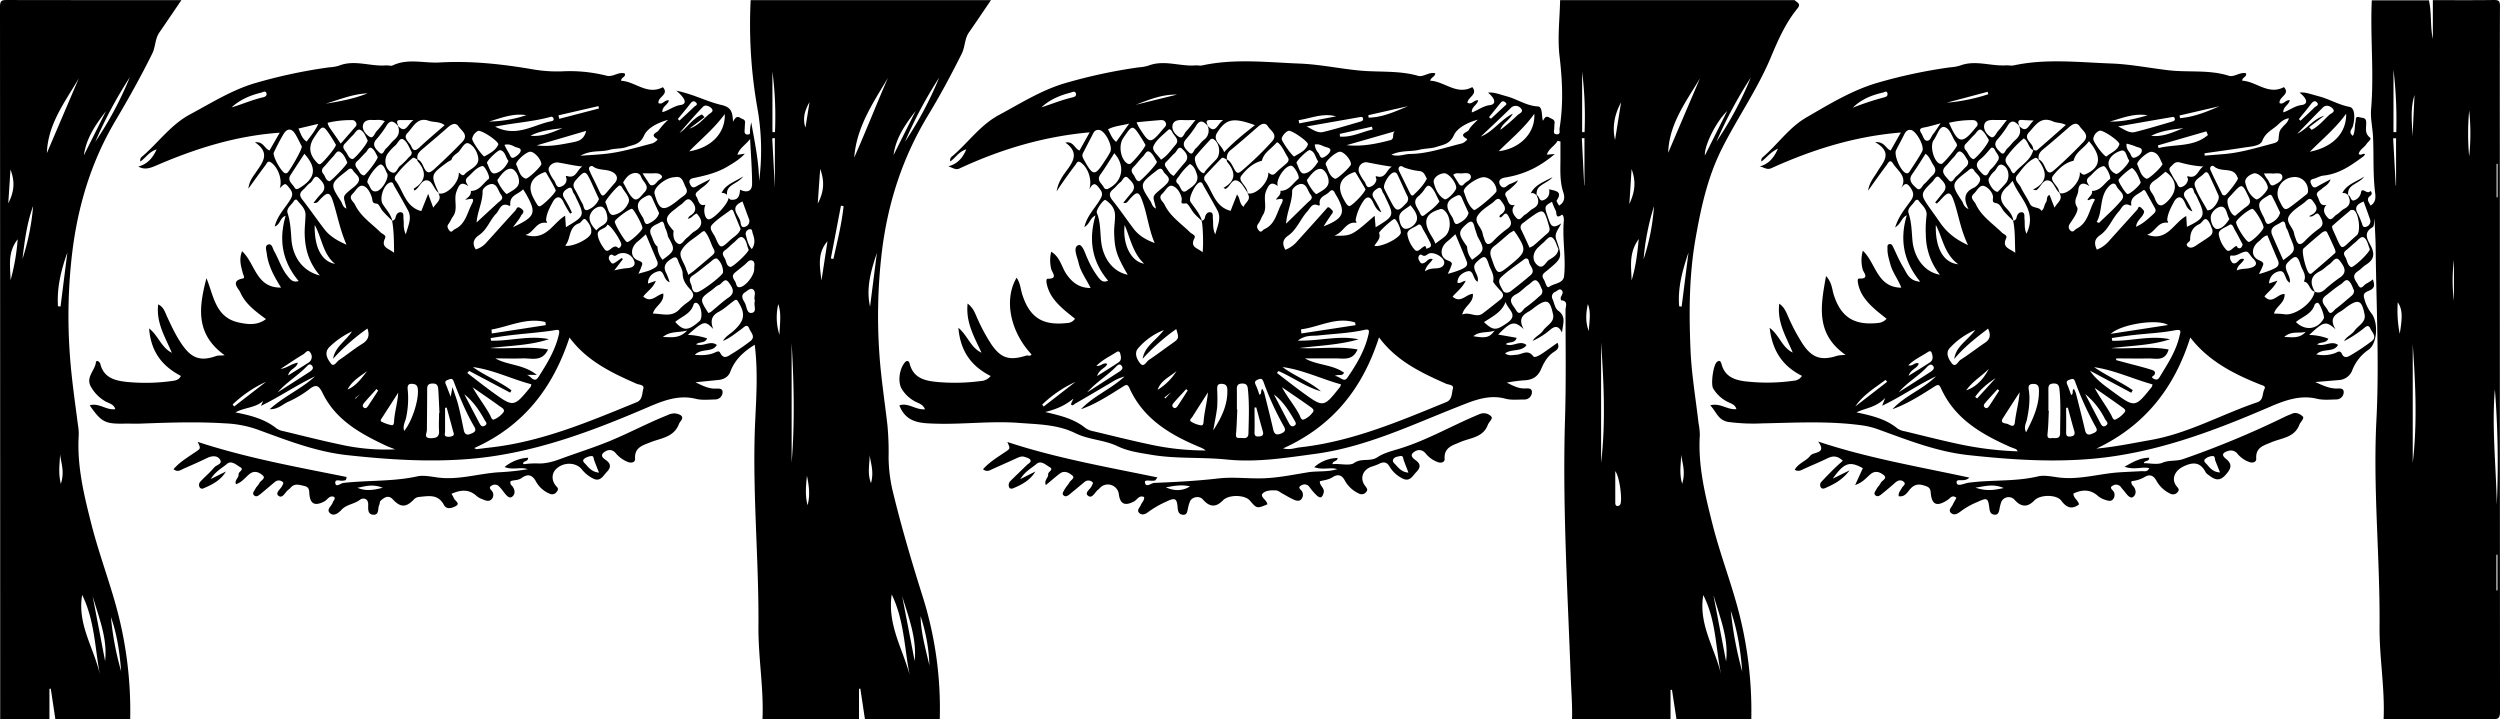 <svg id="Layer_1" data-name="Layer 1" xmlns="http://www.w3.org/2000/svg" viewBox="0 0 1269.2 365.17"><path d="M799,366c.19-7.17-.41-14.3-.67-21.45-1.59-43.59-4.23-87.17-2.9-130.8.57-18.49.28-37,.25-55.43,0-1.72,1.58-4.68-2.24-4.93a2.67,2.67,0,0,1-.12-1.7c.64-1.2,1.54-2.5.27-3.55-1.06-.87-2.11.51-3.09.94a2.61,2.61,0,0,0-1.37,3.75c.85,2,1.24,4.69,2.76,5.77,4.19,3,2.54,6.54,2,11.14-1.75-3.54-3.54-3.35-5.81-1.55A36.92,36.92,0,0,1,779,174c1.24-2.27,3.93-3.19,5.25-5.17,1.79-2.7,5.94-4.27,5.12-8.22-1.59-7.64-3.19-8.15-9.4-3.65A23.75,23.75,0,0,1,777.2,159c-3.43,1.8-5.55,4.08-2.71,9.06-4.73-4.45-6.53-3.91-13,2.72l9.4,1.65c-1,3.12-3.95,1.73-5.56,3.21,3.54,1.77,7.22-2.33,10.56.49-2.58,3.55-7.45,1.76-10.91,4.19,2.12,1.53,3.94.77,5.66.73,2.89-.07,5.81-3.07,8.69.78.77,1,3.37-.66,4.89-1.68,2.46-1.67,4.86-3.41,7.39-5.2,1.26,2.62-.38,3.69-1.85,4.65-3.16,2.07-5,5.3-6.36,8.47-1.68,4-4.27,5.63-8.26,5.92a68.61,68.61,0,0,0-9.27,1.21c2.9,1.38,5.59,2.95,8.87,2.94,1.53,0,3.92-.47,3.88,1.91a3.76,3.76,0,0,1-4,3.7c-3.16,0-6.47.4-9.44-.41-8.53-2.32-16.31,1-23.56,3.87-23.88,9.36-47.09,20.61-72.87,24.12-14.93,2-29.74,4.47-45.09,2.89-12.66-1.3-25.57-.25-38.24-2.4-5.85-1-11.74-1.74-17.23-4.38-6.74-3.23-14.55-3.23-21.29-6.56-9.07-4.48-18.82-4.49-28.62-5.24-14.17-1.08-28.22.81-42.34.38-7.72-.24-15-.36-18.45-9.3,4.48-1.52,8.26,2.41,13,2-.89-2.42-3.08-3-4.81-3.86a17.57,17.57,0,0,1-6.9-6.34c-2.18-3.39-1.41-10.13,1.46-13.54,1.18-1.4,2.14-.77,2.49.6,2,7.79,8.4,8.78,14.8,9.34a100.61,100.61,0,0,0,21.45-.56,6.73,6.73,0,0,0,4.87-2.53c-9.65-4.9-15.35-12.29-16.4-24.5,4.9,4.16,6.12,10,11.76,12.67-3.73-8.08-8.09-15.38-7.07-24.95,2.76,2.13,3.58,4.47,4.57,6.66a89.83,89.83,0,0,0,7.51,14.06c4.85,7.07,9.14,8.39,17.7,5.68.87-.28,2,.65,2.65-.62C513.75,169.21,510.46,153,517,141.94c2,2.75,2,6,3,8.85,4,12.14,11,15.42,22.72,14.13a4.81,4.81,0,0,0,3.94-2.19c-4-3.19-8.06-6.22-11.09-10.41a19.17,19.17,0,0,1-3.25-7.21c-.21-.94-.36-2.68.44-2.67,5.6.12,2.14-3.36,1.81-5a18.42,18.42,0,0,1,0-8.71c4.69,2.75,5.25,8,8,11.75,2.89,4,6.35,6.64,12,6.67-2.16-4.53-5.08-8.22-6.08-12.73-.71-3.14-3-7.74-.26-9,2.13-1,3.54,4.23,4.83,6.92a44.22,44.22,0,0,0,5.19,9.07c1.2,1.49,2.42,3.33,5.21,2-8.24-9.74-10-20.75-6.4-33.06-2.77,1.14-2.82,4.27-5.65,5.85,1.43-5.85,5.29-9.46,7.85-13.77,1.11-1.86,1.74-3.29.17-5.34-1.79-2.35-3.15-4.55-5.55.07,1.58-4.83-.45-10.88-4.12-13.62-1.87-1.4-2.29.36-3,1.25-1.55,2-3,4-4.44,6s-2.82,4-5,7.27c.92-5.17,3.35-8.12,5.44-11,3.55-4.8,5.54-9.09-1-13.75,4.34-.8,4.57,3.23,7.22,4l5.12-9.19c-23.62,2.12-45.36,8.69-66.23,18.41-1.85.87-3.7-.65-5.53-1.15,4.37-1.14,7.16-3.91,9.14-8.64-4,1.24-5.5,4.42-8.14,6.13a2.36,2.36,0,0,1,1-2.62c8.07-6.86,14.22-15.88,23.82-21,10.82-5.83,21.33-12.47,33.14-16A264.65,264.65,0,0,1,579,35.12a22.35,22.35,0,0,0,4.88-.85c8-3.14,16,.48,23.91-.14,1.15-.09,2.38.26,3.49,0,16.37-3.55,32.89-1.56,49.31-.93,10.23.39,20.37,2.59,30.59,3.55,9.86.92,19.88-.11,29.62,2.67,2.79.79,5.54-2.1,8.73-1.29,0,1.75-2.11,2-2.59,3.76,7.41.36,13.47,7.53,21.4,3.27,3.07,3.68-2.29,5.06-2.45,7.93,2.35,1.22,3.31-1.6,5.44-1.22-.39,2.37-3.48,3.2-3.21,6.15,3.15-1.14,5.7-3.3,9.2-3.73,3.24-.4,2.83-3.24-1-6.32,3-.31,5,.59,10,2s9.63,4.7,15.34,5c2.43.15,1.82,4.54,2.51,7.28.93-1.33,1.37-2.79,3.38-1.6,1.29.77,2.81.92,2.57,2.92a20.51,20.51,0,0,0-.15,2.48c0,1.21-.86,3,1.29,3.07s1.21-2,1.39-3c2-12.22,1.46-24.35,0-36.67-1.1-9.34.11-19,.29-28.44H912c1.1,1.2,3.52,1.67,1.4,4.26-6.12,7.47-9.89,16.2-13.62,25.09C893,46.45,882.89,60.8,875.07,76.41c-7.27,14.49-10.6,29.84-13.37,45.6-3.32,18.85-3.36,37.77-2.55,56.7.53,12.39,2.66,24.72,4.07,37.08a34.26,34.26,0,0,1,.65,5.92c-1,15.51,2.63,30.28,6.38,45.16,3.53,14,8.65,27.54,12.51,41.44A201.12,201.12,0,0,1,890,366H852q-1.14-7.44-2.27-14.88l-.73.07V366ZM745.72,126.12a10.3,10.3,0,0,0,2.55,6.67c6.42-4.58,6.54-5.1,2.74-11.81-.55-1.73-1.18-3.44-1.63-5.19-.71-2.79-1.74-3-4-1.07C741.12,118.54,741.05,119.64,745.72,126.12ZM614.06,64.85c-2.12-2.4-4-3.5-6.11.22a54,54,0,0,1-5.11,6.73c-2.29,2.85.09,4.89,1.61,6.43,2,2,2.43-1.07,3.45-1.91,1.51-1.27,2.58-3.08,4.11-4.32a5.75,5.75,0,0,0,1.88-7.32c4.16,4.64,4.75-.54,8-2.83-3.15,0-4.9,0-6.64,0C612.4,61.9,613.76,63.58,614.06,64.85Zm36.86,32.94c4.37.08,6.25-3.74,9.07-6,1.18-.94-2.09-6.75-3.62-6.73-3.26,0-8,7.34-6.76,10.35-3.33-2.52-4.49-.93-5.9,2.38-1.73,4.06.81,8.44-1.63,12.26-.89,1.38-1.31,3.09-2.31,4.34-1.14,1.4-.66,2.48.18,3.52,1.23,1.53,1.93-.23,2.81-.62,5.55-2.45,6.23-8.21,8.66-12.79,2.12-4-1.19-2.19-2.8-2.29C649.71,100.7,651.34,99.75,650.92,97.79Zm-6.16-9.32c1.19,1,2.29,1.87,3.8.28s3.22-2.89,4.84-4.32c1.14-1,2.37-2,1.23-3.76-1.61-2.5-2.63-5.4-5-7.41-.12-.1-.68.08-.84.28-2.47,2.95-6.25,4.84-7.26,9-4.52,1.11-7.9,4.32-10.45,7.64-1.82,2.38,2.37,4.87,3,7.66a9.33,9.33,0,0,0,.55,1.37c-1.71-2.2-3-5.28-5.24-6.4-3.14-1.56-3.91,3-6.3,4-.14.06-.41-.18-1.07-.5,6.58-3.63,6.15-8.15,1.94-13.12-.28-.33-.21-.94-.29-1.42,2.2,1.16,2.94,3.48,4.08,5.42,1,1.71,1.78,1.93,3.38.58a159.32,159.32,0,0,0,15.57-15.06c3.11-3.48-.7-5.38-2.06-7.58s-3.36-1.37-5.09.13c-4.61,4-9.2,8.09-13.95,11.93a4.81,4.81,0,0,0-1.77,4.74c-1-.16-1.9-1.65-3.1-.39-2.63,2.77-5.28,5.53-7.87,8.33a2.38,2.38,0,0,0,0,3.22c3.77,5.32,4.93,12.89,12.81,14.88,1-2.67,2.1-5.37,3.23-8.28,1.69,1.88,1.05,4.44,3.3,6.25,1-2.41,4.2-3.65,2-6.92C638.27,100.44,645.3,93.34,644.76,88.47ZM611.1,113.13c-1.31-1.26-2.71-2.44-3.9-3.8-1.53-1.75-3.11-5.32-4.27-5.16-3.44.48-1.78-1-2.12-2.64-.51-2.5-2.24-5.39-4.56-6.19s-3.58,2.38-5.23,3.88c-2.51,2.28.31,3.91,1.1,5.59,2.85,6,8.47,9.61,13,14.12.88.85,3,1.38,2.2,2.88-2.53,4.86,1.83,5,4.1,7.22.54-3.88.17-13.92-.49-16a2,2,0,0,0,1.7-1.61c.26-1.76,1.38-3,2.88-2.71s1,2.22,1.16,3.48c.28,2.19-.29,4.51,1.19,7.75,1.29-4.78,3.18-8.35,1.07-12.26-2.29-4.24-4.72-8.4-7.09-12.59-.39-.67-.56-1.64-1.58-1.63-2.17,0-6.21,8-5,9.87C607.36,106.52,610.1,109.31,611.1,113.13ZM780.91,100c1.65.21,1.18,3.49,3.61,2.53s3.26-3,2.85-5.5c3.23.83,7,1,3.84,5.67-.27.42.74,1.7,1.18,2.62,2.9-1.68,3-4.36,2.18-6.7-1.87-5.68-1.48-11.47-1.46-17.27,0-2.87,0-5.75,0-8.62l-1.49-.29c-1.35,2.59-4.36,3.76-5.43,7l4.06-.33a57.51,57.51,0,0,1-9.68,6.74,47.76,47.76,0,0,1-14.41,5c-1.54.32-3.44.38-4.1,2.09a3.08,3.08,0,0,0,1,2.61c1.79,1.54,2.89-.62,4.3-1.14s2.82-1.26,4.22-1.91c-1.06,2-2.69,3.07-4.08,4.41-1.06,1-3.34,1.7-2,3.87,1.08,1.77,1,5,4.49,4.18-2.35,2.47-.82,4.89.74,6.58,1.89,2,3-.91,4.37-1.62s2.5-2.23,3.94-3C782.31,105.25,782.39,102.87,780.91,100ZM652.3,228.58c3.65.88,6-.26,8.46-.53,26.26-2.9,50.28-13.12,74.41-23,3.05-1.25,2.68-4.45,3.33-6.79.57-2.06-2.12-1.93-3.5-2.54-12.77-5.65-25.29-11.65-34-23.52C692.76,197.9,677.74,217.12,652.3,228.58ZM531.54,210.11c7.53,1.75,14.59,3.38,20.52,8.19a10.66,10.66,0,0,0,4.15,1.61c9.34,2.25,18.66,4.58,28.06,6.58A132.14,132.14,0,0,0,613,229.62a10.24,10.24,0,0,0-3-1.68c-15-6.26-28.57-14.25-35.67-29.9-1-2.25-1.69-1.87-3.55-.7C564,201.6,557.32,206,549.68,208.7c6.43-6.8,15.35-10.28,22.11-16.62a22,22,0,0,0-6.33,2.8c-6.25,3.68-12.49,7.4-18.77,11-.56.33-1.29,1.34-2,.39-.21-.3.45-1.21,1.17-3C541.08,207.24,536.45,208.84,531.54,210.11ZM745,143.51c-1.72,3.54-4.57,5.55-6.64,8,4,3.68,6.82-1.25,10.29-1.41.42,4.68-4.48,6.18-5.4,10.54,3.72-1.7,7.09,1.93,10.4-.59q4.54-3.45,9-7.07c1.52-1.24,1.83-2.63.28-4.21s-4.1-4.52-4-5c.77-3.38-1.3-5.82-2.17-8.55-1.49-4.72-2.46-4.79-6.12-1.34-1.42,1.34-1.58,2.54-.94,4.37s2,3.51,1.35,5.74c-2.53-1.36-1.91-6.05-5-5.35-2.2.5-5.27,2.25-5.23,5.81C742.44,145.06,743.33,143.55,745,143.51ZM587.11,124.32c-2.93-6.77-3.69-14.06-6.07-20.82-2-5.81-2.91-5.64-7-1-.69.77-1.18,1.9-2.86,1.34,1.53-1.86,2.86-3.55,4.26-5.18,2.73-3.18,0-5.51-1.71-7.26-2-2.08-2.77,1.12-4,2s-2.3,2.42-3.58,3.47c-2.26,1.83-2.34,3.43-.45,5.78,3.75,4.66,7.1,9.65,10.72,14.42C579.06,120.54,582.7,122.71,587.11,124.32Zm91.44,67.5c2.75.1,4.53,3.57,6.38.87,4.72-6.85,9-14,10.8-22.31.4-1.82.09-2.45-2-2-7.78,1.73-15.75,2-23.63,2.87-2.92.34-6.43-.41-10.32,2.61,11.15.27,20.95-2.81,30.82-.65-9.85,2.85-20,3.16-30,4.41,9.8.55,19.7-1.07,29.5.72-2.49,5.89-7.15,4.5-11.3,4.54-5.14,0-10.29,0-15.44,0,6.37,3.59,14,3,19.91,7.29C682.14,192.18,680.57,190.68,678.55,191.82Zm-5.65-76c10.13-3.91,11.37-7,6.62-15.31a19.82,19.82,0,0,1-1-1.75c-.64-1.46-1.68-1.63-2.64-.53-1.73,2-5.45,2.34-5,6.09.08.7.15,1.22-.95.79-3-1.18-3.84,1.51-5.32,3.14-3.55,3.9-5.32,9.24-9.78,12.34-2.87,2-3,4.24-1.39,7.14a14.63,14.63,0,0,0,6-4.26c4.87-5.42,9.78-10.8,14.6-16.26.83-.94,1-1.67,2.37-.35,1,1,1.62,1.3.71,2.59C675.74,111.36,674.46,113.39,672.9,115.77Zm29.26-7.13c-2.52-1-3.34-3.41-4.45-5.57-1.42-2.74-3.05-2.3-4.47-.39a25,25,0,0,0-4.12,9.87c-.11.48,1.06,1.5,0,1.4-5.1-.45-6,4.86-10.84,6.58,8.79.14,8.79.14,20.5-10.12.18,2.07.33,3.89.5,5.86,9.53-5.84,9.53-5.84,5-15.09A11,11,0,0,0,703.15,99c-.84-1-.64-3.95-3.24-2.15-1.68,1.15-3.11,2.42-1.46,4.86A71.29,71.29,0,0,1,702.16,108.64ZM573.42,140.41c-5.58-9.58-6.67-12.79-6.89-21.46-.07-3,.53-6,.45-8.92-.1-3.36-2.19-5.81-4.84-7.57-.88-.58-5,5.11-4.4,6.5,1.93,4.72,1.64,9.72,2.2,14.62C560.94,132.38,566.18,139,573.42,140.41Zm76.5,48.88-.72,1c4.33,3.3,8.59,6.7,13,9.89,10.64,7.73,10.67,7.69,18.94-2.72a7.53,7.53,0,0,0,.57-1.39c-10-2.75-19.32-7.38-29.71-8.8,6.25,4.65,13.62,7.24,19.52,12.32C663.75,197.37,657.25,192.42,649.92,189.29Zm112.29-78.1c-.26-1,.72-1.35,1.28-1.81,2.93-2.41.7-4.74-.52-6.5-1.63-2.35-3.17.17-4.39,1.05-2.67,1.94-5.73,3.79-7.46,6.43-2.21,3.38,2.1,6,2.5,9.26a15.06,15.06,0,0,0,.74,2.37c.84,3,2.1,3.91,4.66,1.3a50.39,50.39,0,0,1,7.1-6.21c3-2.08,1.78-4.18.59-6.4C764.8,107.12,763.84,112,762.21,111.19Zm7.3,6.85a19.24,19.24,0,0,0-2.35,1.39c-2.56,2.12-5,4.42-7.62,6.41-2.26,1.7-2.38,3.51-1.5,6,3.12,9,3.05,9,10.35,3s7.44-7.13,2.5-14.87C770.47,119.38,770,118.76,769.51,118Zm19.31-14.68c-4.23,2.44-4,2.35-1.46,9.59,1.13,3.24,2.5,3.87,6.15,1.36-1.64,3.46-3.62,5.16-2.51,8.32,3.22,9.18,3,9.26-4.7,15.68-1.4,1.16-3.22,2.12-1.7,4.39.94,1.4,1.42,4.85,2.83,3.82,2.51-1.83,7.13-1.66,7.53-5.4,1-9.41-1-18.86-.12-28.31.11-1.11-.42-3.28-1.08-2.81-3.29,2.34-2.47-1-3-2A38.22,38.22,0,0,1,788.82,103.36ZM558.77,66.9A2.63,2.63,0,0,0,556,68.46c-1.78,3.37-3.49,6.78-5.27,10.15-.63,1.19-.25,2.11.35,3.22,4.79,8.69,5.61,8.74,10.93.44A34.69,34.69,0,0,0,564.58,78C566,75,561.72,66.88,558.77,66.9Zm195.31,24c-3.29,0-10.77,5.27-10,7.38,1.21,3.29,2.16,7,5.12,9.27.75.59,11.4-8.48,11.45-9.57C760.8,94.49,757.45,90.88,754.08,90.89Zm23.34,35.77a13,13,0,0,0,2.09-1.11c2.4-2.06,4.72-4.2,7.11-6.27,1.2-1,1.11-2.09.69-3.54-2.65-9.21-2.75-9.28-10.43-3.7-.93.68-1.83,1.42-2.76,2.11a2.49,2.49,0,0,0-.9,3.45C774.65,120.54,776,123.53,777.42,126.66ZM628.84,208.8h.21c-.17,3.8-.27,7.61-.55,11.41-.11,1.54-.66,3.25,1.71,3.07,1.73-.12,4.43.93,4.5-2.32.18-7.62.53-15.24-.33-22.85-.21-1.85-1.11-2.51-2.94-2.46s-2.66.81-2.62,2.7C628.89,201.84,628.84,205.32,628.84,208.8ZM638,64.45c-10.95-3.93-14.59-3.33-19.13,3.76-2.66,4.15,2.28,6.15,3.49,10C627.26,72.92,632.45,68.88,638,64.45Zm-55.59,10c-.5-.85-1.12-2-1.83-3.11-4.7-7.37-4.71-7.37-9.53-.15-2.38,3.57-1.26,10.51,2.09,12.69a2.06,2.06,0,0,0,1.32.31C575.56,84,582.44,75.83,582.45,74.43Zm192.91,57.75a10,10,0,0,0-.87.54c-3.92,3-8.12,5.66-11.62,9.08-2,1.92.08,4.7,1.14,6.72.65,1.25,2.59,1.27,3.92.22,3.38-2.66,6.78-5.3,10-8.1,2.55-2.2.13-4.21-.59-6.21C777,133.49,777.07,132,775.36,132.18Zm-45.78-7.54c2.19-1.64,3.54-2.56,4.8-3.61,3.78-3.12,3.27-11.16-.81-13.75a2,2,0,0,0-1.83-.08c-6.86,2.06-8.39,5.82-4.89,12.12.64,1.15,1.37,2.26,2,3.42A16.64,16.64,0,0,1,729.58,124.64ZM694.11,96.92c-1.48-2.5-3.14-5.36-4.86-8.17-.43-.71-1-.39-1.67-.11-6.41,2.66-8,7.08-4.63,13.25a21.78,21.78,0,0,0,1.53,2.55,2.6,2.6,0,0,0,1.4,1.12C687.05,105.75,694.11,98.6,694.11,96.92Zm14.58-8.48c-2.26.14-6,6.21-5,8.28,1.05,2.25,2.24,4.43,3.38,6.63,2.68,5.16,3.6,5.21,7.62.87a3.06,3.06,0,0,0,.58-4c-1.57-3.28-3-6.62-4.56-9.92C710.27,89.49,710,88.38,708.69,88.44Zm31.1,31.42c-1.64,1.47-2.82,2.62-4.1,3.63-3.81,3-4.06,8.12.25,9.68,3,1.09,1.93,2,1.44,3.54a32.66,32.66,0,0,1-1.48,3.23,46.53,46.53,0,0,0,6.68-2.17c1.6-.81,4-1.61,2.86-4.33C743.66,129,741.8,124.66,739.79,119.86Zm-127.59-31a7.27,7.27,0,0,1,1-1.55q2.48-2.76,5.09-5.39c2.54-2.55,1.84-8.38-1.21-10.27-1-.6-1.55-.08-2.07.5-2.43,2.68-4.94,5.31-7.17,8.15C606.52,82,609.52,88.88,612.2,88.86Zm-20.42,79.63a33.05,33.05,0,0,0-13.18,9.37c-2,2.44-.43,5.74,1.28,7.71s3-1,4.25-1.88c4-2.65,7.83-5.6,11.78-8.36,3.54-2.48,3.63-2.63,2.15-7.35A103.13,103.13,0,0,0,581,183.07C582,176.79,587.54,174,591.78,168.49Zm192-20.51c-.63-1.16-1.19-3.43-2.64-4.49s-2.85,1.08-4.14,1.93c-2.19,1.45-3.95,3.63-6.25,4.81-5.33,2.71-1.5,5.81-.2,8.12,2,3.47,3.41-.37,4.75-1.22a65.34,65.34,0,0,0,6.95-5.66C783.15,150.74,784.23,150.08,783.82,148ZM587.76,106.81c-1.37-6.63-2.75-5.54,3-10.32a24.82,24.82,0,0,0,2.54-2.37c2.72-3-.87-4.31-1.81-6.25-1.18-2.4-2.63-.92-4,.12-8,6.3-8.11,6.58-2.58,15C585.75,104.15,585.73,105.89,587.76,106.81ZM566.64,78.69c-2.55,3.93-4.66,7.47-7.06,10.8-2.16,3,.59,4.46,1.66,6.46a1.57,1.57,0,0,0,2.41.7c6.25-3.11,8.29-9.63,4.74-15.53C568,80.43,567.45,79.81,566.64,78.69Zm87.18,35.8,10.92-10.69c1.13-1.1,3.09-2,1.55-4s-1.93-5.23-4.53-5.48c-1.86-.18-4.88,2-4.86,3.57C657,103.43,654.22,108.36,653.82,114.49Zm53.69-28.93c-4.28-.6-8.3-1.38-12.34-2.18a3.81,3.81,0,0,0-4.28,5.11,24.21,24.21,0,0,0,2.78,4.71c.79,1,.84,3.45,2.94,2.55a4.61,4.61,0,0,0,3.07-3.62c.06-.6-.95-2,.18-1.68C704.4,91.83,704.75,87,707.51,85.56Zm17.78,6.06c-1-1.65-1.34-3.53-3.69-3.84A32.9,32.9,0,0,1,714,86.05c-.88-.34-1.64-1.19-2.53-.54s-.52,1.75-.07,2.68c1.77,3.56,3.51,7.14,5.27,10.7.37.75,1,1.8,1.79,1.09C721.09,97.5,723.64,94.93,725.29,91.62Zm66.79,35.75c-1-1.94-1.49-4.74-3.14-5.83s-3.21,1.57-4.7,2.74c-.78.61-1.46,1.35-2.2,2-3.12,2.81-3.61,6.91-.48,9.36,2.79,2.17,4-1.61,5.74-2.76C789.25,131.65,791.72,130.44,792.08,127.37Zm-60.39-24.19c-1.61-2.78-2.55-6.14-4.76-7.68-1.83-1.28-2.91,2.31-4.46,3.58-.38.31-.63.79-1,1.08-4.05,2.94-1.2,5.76.14,8.59.48,1,1,2.55,2.46,1.39C726.69,108,729.63,106.15,731.69,103.18Zm-44.92-18.9c-.07-2.36-3.54-6.29-5.59-6.32s-7.93,5.09-7.2,6.57c1.25,2.54,1.68,5.83,4.66,7.15C679.66,92.13,686.8,85.37,686.77,84.28ZM874.68,343.5c-2.79-13.39-2.47-27.52-9.06-40.48C863.08,318.14,871.67,330.16,874.68,343.5ZM751.13,61.69C746,63.1,740.71,65.82,739,69.61c-2.13,4.59-5.46,4.76-8.76,5.87-2.76.93-5.88.75-8.74,1.47-4.42,1.11-9.23.13-14.24,2.54,3.75,1.2,6.58-.36,9.47-.39,9.06-.11,17.58-3.2,26.26-5.34,1.2-.3,3.17-2,2.69-2.28-4.73-2.45.3-3.41.85-4.46C747.54,65,749.53,63.44,751.13,61.69ZM590.29,82c3.25-1.91,5.1-4.93,7.37-7.5,2.41-2.72-.67-4.43-1.61-6.49-.36-.78-1.15-2.07-2.21-1-2.62,2.51-5.85,4.86-7.29,8C585.39,77.45,588.85,79.6,590.29,82Zm-2,1.11c-1-1.46-1.82-3.66-3.41-4.89-1.88-1.44-2.67,1.1-3.7,2.12-1.75,1.73-3.2,3.76-4.94,5.51-1.45,1.47-.72,2.7.19,3.87s1,2.94,2.73,3.23C579.9,93.08,588.19,84.44,588.24,83.11Zm67-15.79c-1.27,0-3.74,2.75-3.69,4.13s5.73,9.34,6.43,8.89c2.6-1.66,5.77-2.86,6.88-6.07C665.32,73,657.31,67.35,655.26,67.32ZM746.47,109c-1.16-2.57-2.31-5-3.33-7.39s-2-1.66-3.82-.73c-5.83,3-3.38,6.79-1.05,10.47.76,1.21.8,4.1,2.88,3.11S745.78,111.87,746.47,109Zm-6.26-12.8c-.17-2.92-4-7.53-6.25-7.31-3,.29-5.7,2.64-5.14,4.82.78,3.06,2.24,6.65,5.46,8.35C735.54,102.75,740.3,97.77,740.21,96.21Zm-41.57,29.58c3.58.69,12.36-3.7,13.37-6.38.54-1.41-2-7.24-3.21-7.31-.83,0-8,6.37-7.75,7.18C702.05,122.08,699.86,123.54,698.64,125.79Zm-56.92,72.53a11.11,11.11,0,0,1,1,2c1.57,6.27,3.17,12.53,4.6,18.83.58,2.55,2,2.71,4,1.87s2.49-1.72,1.28-3.79A148.11,148.11,0,0,1,642.43,195c-.58-1.49-1-2.16-2.76-1.44s-1.95,1.37-1.2,2.94,1.23,3.22,1.85,4.89C641.76,200.63,640.69,199.34,641.72,198.32ZM725,127.24c1.66-.6,3.08-.89,2-3.12s-2.24-4.39-3.51-6.51c-.68-1.14-1.22-3.59-2.92-2.37-1.88,1.36-5.41,2.12-5.18,4.66a15.24,15.24,0,0,0,3.71,7.79c1.48,1.74,3.07-.72,4.54-1.5C724.17,125.88,724.7,125.36,725,127.24ZM605,84.18a29.21,29.21,0,0,0-5.51,6.16c-.88,1.17-2.31,2.41-.7,3.83s1.88,5.55,4.65,3.49c2.54-1.89,6.67-4,5-8.55C607.83,87.41,607.21,85.3,605,84.18ZM577.92,63a25,25,0,0,0,1.21,2.58c5.49,8.62,5.73,8.63,12.41.65.71-.86,1.81-1.6,1.17-3s-1.76-1.4-3-1.3C586,62.23,582.23,62.58,577.92,63Zm176.4,101.49c4.81,4.51,6.25,4.21,11.81.35,6-4.19,0-6.92-.86-10.64C763.27,159.49,758.51,161.65,754.32,164.45Zm93.49-86,16.12-37.78C856.87,52.58,848.26,63.85,847.81,78.42Zm-178.59,21c2.31-1.41,5.64-2.9,6.12-5.61s-1.59-6.94-3.87-7.2c-2.63-.31-5.17,3-7,5.56C664,93,668,99.28,669.22,99.42ZM779.84,58.69c-5.45,7.69-12,12.82-18.08,19C772.51,76.43,780.42,68.48,779.84,58.69ZM596.76,90.23c1.86-2.22,3.69-4.56,5.67-6.76,2.61-2.89.35-5.28-1.28-6.89-2-2-2.7,1.17-3.86,2.12-1.53,1.25-2.73,2.9-4.18,4.25s-.68,2.34.1,3.47C594.15,87.77,594.85,89.32,596.76,90.23Zm20.07,129.19C621,213,624.19,206.55,624,199c0-2-.61-3.08-2.77-3.2-2.65-.14-2.38,1.65-2.38,3.29a78.43,78.43,0,0,1,0,8.4C618.4,211.49,617.52,215.45,616.83,219.42Zm196.92,16.47c2.5-21.38,1.18-42.7,0-61.19Zm-162-38.35c2.65,5,6.23,9.07,8.78,13.88.55,1,.83,3.14,2.5,2.39a10.78,10.78,0,0,0,4.49-3.77c.84-1.3-1-2.26-2-3C661,203.82,656.36,200.71,651.77,197.54ZM664.24,65.13c2.79,1.31,5.38,3.54,8.4,2.81,6.29-1.51,12.49-3.42,18.71-5.21.73-.21,1.75-.49,1.56-1.56s-1-.91-1.93-.74C682.08,62,673.16,63.57,664.24,65.13Zm5.92,17.78c-1.57-2-1.53-5-4.31-5.77-1-.29-7.17,5.76-6.73,6.55,1.12,2,1.63,5.77,4.18,5.28C666.1,88.43,668.38,85.68,670.16,82.91Zm-8.76,85.22c.06.7.12,1.39.17,2.09l27.5-4.2c-.06-.45-.12-.91-.17-1.36C679.21,161.55,670.57,167,661.4,168.13Zm55.55-63c-2.38,2-5.65,3.2-5.7,6.11,0,2.09,1,5.87,3.35,5.86,2.15,0,5.32-2.21,5.67-4.85C720.59,109.86,718.85,107.38,717,105.17ZM684.51,74.64c7.59.8,14.94-.61,22.26-2.57,2.37-.64.59-3.3,2.31-4.5Zm39.76,64.05c2.37-1.58,4.33-1.4,6.27-1.56,1.54-.14,3.47-.81,3.58-2.76.16-2.71-5.09-5.71-7.7-4.75-1.1.4-2,1.89-3.56.82-.89-.61-1.54,0-1.81.93-.32,1.08.39,1.89.89,2.72s1.33.6,2.12.24c1.3-.58,2.05-2.52,4.21-1.87C727.19,134.49,725.1,135.37,724.27,138.69Zm28.42-68.43c6.26-2.47,9.83-8.37,16.25-11.66-1.88,3.62-5.39,4.95-6.36,8.29a92.83,92.83,0,0,0,8.68-7.46c1-.94,3.49-1.68,1.74-3.52a3.42,3.42,0,0,0-5.26,0C762.8,60.75,757.71,65.48,752.69,70.26ZM614.16,200.11c-2.64,4.15-5.3,8.28-7.91,12.44-.46.74-1.82,1.68-.66,2.43a13.24,13.24,0,0,0,5,1.88c1.27.21,1.3-1.24,1.37-2.18C612.33,209.89,613.69,205.31,614.16,200.11ZM872.29,72.88a176.48,176.48,0,0,0,17.45-32.57A222,222,0,0,0,872.29,72.88Zm-264.44-11c-3,0-4.76.08-6.54,0-2.34-.13-4.73.25-5.15,2.77s1.55,4.72,3.31,5.77c2,1.22,2.58-1.84,3.77-3C604.63,66,605.77,64.37,607.85,61.85Zm-26,73c-5.8-5.33-7.09-13-10-19.73C570.74,125.16,575.19,133.86,581.9,134.82Zm-24,57c4.29-2.74,7.64-4.8,10.91-7,1.72-1.15,1.23-2.94.84-4.54-.24-1-1-1.24-1.92-.66-3.29,2.19-7,3.78-10.16,7,2.34.36,3.53-2,5.51-1C562.13,188,559.05,188.16,557.92,191.77Zm313,111.61q3.17,16.61,6.34,33.2C878.63,324.93,874,314.36,870.91,303.38ZM853.38,156.45l1.26.12,3.47-27.43C855.1,138.05,852.56,147,853.38,156.45ZM804.12,37.37V68l1.23,0A186.93,186.93,0,0,0,804.12,37.37ZM879.57,311a191.55,191.55,0,0,0,5.82,30.91C884.61,331.35,883,320.94,879.57,311ZM647.64,201.18c2.53,4.83,5,9.68,7.59,14.49.53,1,1.22,2.21,2.69,1.44s.68-1.86.1-2.88C655.22,209.36,652.22,204.64,647.64,201.18Zm173.3,38.93c0,6,0,11,0,16.05,0,.84.22,1.73,1.32,1.68a1.82,1.82,0,0,0,1.16-.74C824.65,255.38,823.28,243.19,820.94,240.11ZM574.15,63.69c-4.3,1.06-7.53,1.19-10.73,2.91,1.23,2.09,1.8,4.54,4.15,6.35Zm303.6-6.4c-5.89,5.78-11.69,17.75-11.31,22.57ZM552.81,200.14c5.51-3.54,11-7.06,16.51-10.64,1-.64,2-1.63,1-2.88-1.11-1.45-2.35,0-2.9.56C562.86,191.79,557.26,195.09,552.81,200.14ZM835.32,132.5a108.49,108.49,0,0,0,5.28-26.9A124,124,0,0,0,835.32,132.5Zm-6.09,10.78c2-6.47,2.89-13.11,3.63-21C827.62,129.51,829.11,136.49,829.23,143.28ZM638.68,207.77l-.88.06c0,4.2.1,8.4,0,12.6-.06,1.91.75,2.19,2.36,2.08s2.34-.82,1.87-2.52C640.86,215.92,639.78,211.84,638.68,207.77ZM805.17,95.11l.13-.18V71.06l-1.33.06ZM529.6,55.43c5.22-1.68,10.25-3.75,15.55-5,1.1-.27,2.55-.67,1.88-2.26-.54-1.26-1.88-.4-2.65-.2C538.94,49.37,533.81,51.48,529.6,55.43ZM738.68,89.67c.91,1.46,1.85,2.94,2.77,4.43.79,1.28,1.75,1.43,2.72.27,1.18-1.42,4.05-2.09,3.38-4.2-.59-1.85-3.12-1.27-4.88-1.19C741.43,89,740.08,88.49,738.68,89.67Zm-70.3-15.35a7.31,7.31,0,0,0,1.88,4.31c.68,1,.91,3.05,2.66,2.17,1.39-.7,3-2,3.37-3.38s-1.79-1.63-2.94-2.06C671.88,74.82,670.44,73.85,668.38,74.32Zm27.2-14.92.14,1.27c7.06-.15,13.48-3.11,20-5.84ZM679.19,60c-6.75-1.84-12.7,1-19,1.93.11.54.21,1.09.31,1.64Zm144.7-7.12c-3.57,6.61-4.47,12.91-3.06,19.08ZM681.06,68.91l.12,1.36c5.94.45,11.06-2.34,16.57-3.61-.11-.48-.23-1-.34-1.43ZM577.42,54.14l21-5.17C591,48.75,584.24,51.52,577.42,54.14ZM530,206.33l.75,1,16.12-12.51A60.56,60.56,0,0,0,530,206.33ZM807.49,169c.21-4.58,1.27-9.2-.45-13.7C806,159.93,805.73,164.51,807.49,169Zm21.73-82.24c-.41,6.43-.72,11.44-1.13,17.77C830.89,98.34,831.64,93.34,829.22,86.77Zm25.69,159.77c1.79-5.95.17-10.33-.57-14.76C854.43,236.24,853.21,240.75,854.91,246.54ZM756.83,60.42l1,.8c2.26-2.1,4.54-4.18,6.78-6.31.5-.48,1.6-1,.71-1.86-.66-.63-1.62-1.18-2.52,0C760.83,55.49,758.82,58,756.83,60.42ZM598.21,189.29c-3.38,3-8,4.68-9.59,9.53A29,29,0,0,0,598.21,189.29Zm5.68,9.86-.82-.65c-2,2.23-4.13,4.42-6.1,6.71-.58.67-1.46,1.67-.44,2.55s1.83-.09,2.36-.89C600.6,204.33,602.23,201.73,603.89,199.15Zm145-27.54c6.38,1.12,8.24.67,10.79-2.85C756,170.1,752.12,168.92,748.87,171.61ZM602.07,193l1.11,1.12L592,202.75l.53.43Z" transform="translate(-0.9 -0.93)"/><path d="M388,366c.69-15.69-2.18-31.23-2.05-46.9.28-35-3.3-69.89-1.63-104.88.6-12.61,1.37-25.22-.26-38.27-5.71,3.53-10.08,7.58-12.38,13.67-1,2.69-3.37,4-6.22,4.23L354,195c3.85,1.92,6.65,3.24,10,3.23,1.55,0,3.9-.4,3.74,2a3.74,3.74,0,0,1-3.69,3.49c-3.32.07-6.79.47-9.94-.32-8.69-2.16-16.64,1-24,4.15-29.2,12.54-58.68,23.69-90.72,26.36-20.77,1.73-41.45.34-62.09-1.9-16.07-1.73-31-7.65-46.05-13.15a56.79,56.79,0,0,0-16.11-3c-14.45-.92-28.89-.38-43.33.14-2.66.1-5.33-.08-8,0-9.58.17-11.47-.81-17.37-9.29,4.71-1.44,8.48,2.65,13,1.93-.72-2.48-3.08-2.9-4.88-3.86a19.48,19.48,0,0,1-7.35-7.26c-3.08-4.93,1.87-8.35,2.39-12.63.18-1.5,2-.31,2.26.88,1.7,6.79,7.11,8.34,12.93,9a96.74,96.74,0,0,0,23.92-.49c1.66-.22,3.25-.73,4-2.51-9.37-4.91-15.21-12.14-16.11-24.11,4.88,3.89,6.07,9.6,11.54,12.38-3.4-8.08-8.08-15.3-6.92-24.59,2.77,1.39,3.42,3.85,4.39,6,2.45,5.28,4.88,10.58,8.34,15.3,4.64,6.32,9.25,7.59,16.7,4.92.87-.31,1.9-.19,4.33-.38-15.2-10.86-13-24.77-9.27-39.13,3.68,8.86,4.47,19.76,16.12,22.43,4.53,1,9.53,1.78,14.1-1.67-5.3-3.92-10.5-7.71-13.06-13.6-.78-1.82-5.29-5.75,1.28-7,1.3-.24.28-1.7.07-2.54-.88-3.5-2.15-7-.43-11.32,6.67,6.06,7,18.7,19.79,18.47-3.55-5.73-6.52-11.12-7.25-17.33-.18-1.51-1.11-3.89.68-4.51,2-.7,2.27,1.91,3,3.21,2.43,4.16,3.74,8.92,6.85,12.71,1.34,1.63,2.55,3.52,5.67,2.6-8.38-9.95-10.19-21-6.6-33.11-2.93.83-2.56,4.37-5.56,5.42,1.36-5.53,5.14-9.17,7.78-13.43,1.32-2.12,1.58-3.68-.08-5.76-2.37-3-2.22-3.07-5.15-.25,1.43-4.15-.65-10.28-4.24-12.94-1.87-1.4-2.33.37-3,1.26C133,88.36,130.39,92,127,96.7c.5-4.19,2.54-6.33,4-8.55,3.32-4.9,7.29-9.57-.68-15,4.56-.42,4.74,3.3,7.42,4.15l5.16-9c-22.19,1.56-42.6,8-62.44,16.55-3.13,1.35-6.06,2.54-9.31.63,4.36-1.18,7.12-4,9.28-8.73-4,1.31-5.64,4.44-8.27,6.18a2.36,2.36,0,0,1,1-2.61c8.14-7,14.47-16.09,24.22-21.32,10.54-5.65,20.79-12.1,32.23-15.63A259.63,259.63,0,0,1,168,35.12a21.19,21.19,0,0,0,4.89-.82c8-3.23,16,.46,23.93-.17,1.16-.09,2.53.44,3.47,0,7.77-3.7,15.91-1,23.85-1.49,15.82-.89,31.48.78,47.07,3.46a72.48,72.48,0,0,0,14.92,1.06,75.89,75.89,0,0,1,22.64,2.19c3.33.89,6-2.13,9.3-1.11.78,1.83-2,1.93-1.81,3.7,7.14.34,13.22,7.47,21.16,3.26,3.41,3.75-2.78,4.9-2.22,8.08,2.1,1,3.06-1.74,5.27-1.43-.45,2.4-3.59,3.14-3.27,6,3.14-.78,5.74-3.13,9.28-3.63,3.19-.44,2.75-3.08-2.24-7.25,8.75,1.77,15.58,5.57,22.88,7.24,5.11,1.16,5.68,3.71,5.91,8.5,1.13-1.91,1.9-3.11,3.73-1.92,1.08.7,2.56.67,2.39,2.5-.11,1.15-.12,2.32-.21,3.48s-.14,2.48,1.57,2.47,1-1.4,1.16-2.25a26.59,26.59,0,0,1,.62-3.94c1.73,9.88,3.86,19.69,4,29.8a121.83,121.83,0,0,0-.83-36.75A243.69,243.69,0,0,1,382,1H504c-3.73,5.49-7.44,11-11.22,16.45-2.24,3.24-1.88,7.26-3.63,10.76-5.36,10.7-11,21.24-17.21,31.47-12.91,21.37-20.34,44.39-23.35,69.2a275.43,275.43,0,0,0-1.24,51.8c.81,12,2.7,24,4.08,36.07a147.66,147.66,0,0,1,.59,16.44,77.44,77.44,0,0,0,2.38,18.22c4.4,18.07,9.71,35.85,15.3,53.58a188.83,188.83,0,0,1,8.3,61H440q-1.15-7.71-2.32-15.43l-.68.07V366ZM340,121a14.74,14.74,0,0,0-1.12-3.77c-.81-1.32-.74-4.82-2.71-3.47s-6.82,2.2-4.59,6.8c.93,1.91,1.28,4.18,3.12,5.59a10.42,10.42,0,0,0,2.57,6.68C343.72,128.11,343.81,127.7,340,121Zm-137-56.13c-2.12-2.42-4-3.48-6.11.22a49.7,49.7,0,0,1-5.07,6.74c-2.34,2.85.06,4.89,1.56,6.41,2,2,2.45-1.06,3.48-1.92,1.51-1.26,2.59-3,4.09-4.31,2.43-2.06,3.11-4.41,1.88-7.31,4.07,4.47,4.76-.48,8-2.83-3.13,0-4.87,0-6.61,0C201.44,61.88,202.79,63.59,203.05,64.85ZM342.9,118.16c-.46,2.61.14,5.4,2.26,6.49,1.81.93,3-1.93,4.53-3,1.32-1,2.34-2.39,3.73-3.21,4.37-2.56,4.44-5.56,1.22-9.09-1.78.42-2.59,2.59-4.6,2.6.41-.51.71-1.21,1.24-1.51,3.82-2.14,2.8-5.2.75-7.42-2.31-2.5-3.79.79-5.49,1.84-1.12.7-2.08,1.63-3.14,2.42C338.31,111.09,338.22,113,342.9,118.16Zm-112.83-36a16.79,16.79,0,0,0-2.16,1.2c-8.44,6.26-8.44,6.26-4.28,15.51-2.36-1.66-3-5.49-5.29-6.24-3.18-1-4.29,3.21-6.59,4.8-.39.28-.6.24-.81-.72,6.12-3.64,6.84-8.46,1.93-14-.17-.2-.08-.64-.11-.95,1.89.73,2.57,2.57,3.31,4.13,1.45,3.08,2.72,3.26,5.29.9,4.85-4.44,9.59-9,14.14-13.71,3.54-3.68-.28-5.69-1.77-7.93s-3.61-1.21-5.44.4c-4.21,3.73-8.51,7.36-12.82,11-1.7,1.43-3.23,2.87-2.54,5.39-.93-.13-1.69-1.47-2.68-.67a52.13,52.13,0,0,0-8.56,8.94A2.19,2.19,0,0,0,202,93c3.81,5.33,4.87,13,12.77,15.11l3.5-8.76c.94,2.54,1.65,4.45,2.57,7,1.81-2.64,4.53-4.11,2.61-7.29,4,1.38,10.9-5.65,10.34-10.53.93.52,1.84,2.12,2.93.93,2.44-2.68,7.35-3.9,7-8.11-.26-2.8-2.18-6.51-4.9-7.63-2.09-.86-3.55,2.78-5.24,4.45C232.26,79.31,230.5,80.2,230.07,82.16Zm9.87,15.7c4.34,0,6.2-3.87,9.06-6.1,1-.78-2-6.83-3.21-6.54-3.15.74-5,3.51-7.33,5.53-2,1.75-.68,3.19.24,4.72-3.67-2.6-4.73-.92-6.07,2.77-1.54,4.2,1,8.75-1.78,12.62-.87,1.2-1.37,2.68-2.29,3.83s-.28,2.21.35,3.12c1.17,1.71,1.94-.1,2.8-.48,5.5-2.49,6.32-8.19,8.71-12.82,2.12-4.1-1.23-2.19-3.41-2.23C239,100.9,240.16,99.74,239.94,97.86Zm-39.88,15.23c-1.62-1.65-3.31-3.23-4.85-5-1.1-1.24-1.94-3.71-3-3.77-2.73-.17-2-1.71-2.58-3.32-.76-2.28-2.17-5.12-4.42-5.72s-3.63,2.41-5.25,4c-2.44,2.31.41,3.91,1.2,5.59,2.85,6,8.5,9.6,13.07,14.12.86.84,2.91,1.29,2.15,2.9-2.23,4.7,1.74,5.09,4.59,7.37-.07-6-.09-11.15-1-16.27a2,2,0,0,0,1.74-1.56c.28-1.73,1.34-3,2.87-2.72s1,2.22,1.17,3.48c.32,2.18-.31,4.51,1.17,7.72,1.29-4.75,3.23-8.3,1.09-12.23-2.31-4.22-4.7-8.41-7.11-12.58-.41-.72-.49-2-2-1.51-3.19,1.07-5.52,8-3.72,10.9S199.36,109.69,200.06,113.09ZM368,174c1.19-2.31,3.52-3.43,5.33-5.1,5.48-5,6.14-8.52,2.65-14.21-.51-.84-.94-2.1-2.13-1.29-2.72,1.85-5.09,4.28-8,5.8-3.52,1.86-4.53,4.37-2.87,8.74-4.2-4.36-4.68-4.22-12.87,3a35.75,35.75,0,0,1,9.79,1.79c-1.09,2.61-3.84,1.54-5.6,3,3.79,1.4,7.21-2.19,10.51.32-2.22,4.06-7.64,1.43-11.17,5.05,4,.27,6.88.15,9.75-1,1-.37,2.43-1.45,3.13-.06,1.92,3.82,4.26,1.47,6.14.39a102.32,102.32,0,0,0,9-6.18c3.15-2.28.39-4.52-.39-6.52-1.07-2.75-2.71-.6-3.83.17C374.4,170.08,371.51,172.54,368,174Zm2.75-72.58c.39.31.75.84,1.17.89,3.83.44,4.51-2.1,4.68-5.08,3.29,1.59,6.09,1.08,6.12-2.94,0-7.19-.59-14.38-1-22.77-2.67,3.29-5.48,4.74-6.43,8l3.76-.57c-2.74,3-5.67,4.61-8.48,6.34-5.15,3.15-10.87,4.63-16.71,5.86-1.37.29-4,.54-2.52,3.49,1.23,2.42,2.59,1.14,4,.39,1.71-.9,3.44-1.78,6.19-3.2-1.83,3.18-4,3.94-5.49,5.42-1,1-2.78,1.72-1.53,3.6,1.14,1.71,1,5,4.54,4-1.31,2.76-.32,7.34,1.6,7.44C363.13,112.43,370.73,104.24,370.74,101.44Zm-129.07,127c.81.41,1,.57,1.1.55,2.3-.27,4.59-.58,6.9-.84,26.28-2.91,50.3-13.15,74.44-23,3.09-1.27,2.68-4.44,3.38-6.78.64-2.15-2.05-2-3.41-2.59-12.79-5.63-25.33-11.62-34.07-23.48C281.66,197.73,266.83,217.12,241.67,228.4Zm-40.11.65c-1.53-.61-3.09-1.13-4.57-1.82-13.05-6.13-25.59-13-32.28-26.69-2-4.11-3.45-4.77-7.11-1.79A53,53,0,0,1,147,205c-2.72,1.3-5,3.78-9.19,3.69C145.2,202,154,198.34,160.85,192c-9.37,4.39-17.79,10.28-27.49,15l1.14-2.53c-4,3.63-9.65,3.28-14.06,5.83,7.65,1.5,14.82,3.3,20.87,8.14a9.48,9.48,0,0,0,3.69,1.42c9.5,2.29,19,4.72,28.53,6.72A105.25,105.25,0,0,0,201.56,229.05ZM333.85,143.5c-1.42,3.76-4.6,5.46-6.39,8,4.09,3.55,6.71-.9,10.16-1.57.66,4.74-4.38,6.38-5.23,10.19,4.94.1,9.83,2.07,13.67-2.41a28,28,0,0,1,4.21-3.5c2.3-1.81,3.81-3.38,1.05-6.38-1.95-2.11-3.82-4.52-3.85-8,0-2.18-1.59-4.31-2.31-6.52s-1.68-2.1-3.54-.9c-3,1.91-4.22,4-2.41,7.32a36.39,36.39,0,0,1,1.65,4.48c-3.43-1.15-2.55-6.39-5.82-5.54-2.17.57-5.25,2.28-5.17,6.22ZM160.1,103.91a51.07,51.07,0,0,1,3.75-4.53c3.38-3.22,1-6-1.06-8-2.34-2.25-2.91,1.46-4.33,2.35s-2.31,2.37-3.57,3.45c-1.79,1.53-2.18,2.89-.55,5,3.88,5,7.43,10.17,11.27,15.16,2.61,3.38,6.12,5.58,11.19,7.82-3.26-7.59-4.54-14.55-6.6-21.25-1.84-6-3-5.85-7.48-1A2.37,2.37,0,0,1,160.1,103.91Zm108.13,87.35c2.09.12,3.73,4.67,6.09,1,4.2-6.59,8.3-13.22,10.19-21,.83-3.4,0-3-2.76-2.57-6.86,1.05-13.81,1.52-20.71,2.31-3.7.42-7.38,1-11.07,1.55l.22,1.34c9.79.24,19.51-2.83,29.39-.77-9.71,3.24-19.9,3.25-29.92,4.5,9.82.56,19.72-1,29.49.72-3.1,6.53-8.43,4.35-13,4.53s-9.2,0-13.8,0c6.41,3.61,14.11,2.89,21.1,8.37Zm-6.89-75c11.35-5.3,12-7.19,6.82-16.49-.48-.85-1-1.65-1.7-2.74-2.35,2.58-6.73,2.93-6.52,7.49,0,.43.17,1.17-.59.83-4.24-1.9-4.7,2.12-6.57,4.06-3.22,3.33-4.6,8.11-8.58,10.81-2.82,1.92-3.77,4.24-1.76,7.33a11.53,11.53,0,0,0,5.69-3.82c4.82-5.28,9.55-10.63,14.4-15.88.68-.74.72-2.7,3-1s.35,2.66-.08,3.54C264.63,112.13,263.25,113.63,261.34,116.27Zm29.93-7.36-.93.48a49.18,49.18,0,0,1-3.22-5.56c-1.72-4.07-4.19-3-5.59-.36-1.5,2.82-3.18,5.78-3.4,9.17,0,.49,1,1.52,0,1.4-5.17-.64-6,4.86-10.44,6.16,10.53,3.22,13.81-6,20.11-9.75.13,1.94.26,3.81.39,5.82,9.65-5.76,9.65-5.76,5.11-15a10.08,10.08,0,0,0-1.16-2.21c-.86-1-.5-4-3.17-2.31-2,1.23-3.16,2.69-1.36,5.23A56.24,56.24,0,0,1,291.27,108.91Zm-128,31.88c-5.76-6.77-7.53-13.76-7.69-21.21-.06-3.13.35-6.27.43-9.41.09-3.33-2.45-5.3-4.26-7.61-.5-.64-1.36-.12-1.66.41-1.15,2.07-4.05,3.57-3.15,6.29,1.42,4.33,1.58,8.74,1.91,13.18C149.53,131.52,154.72,138.68,163.26,140.79Zm75.8,48.43-.93,1.09c4.29,3.26,8.5,6.62,12.87,9.77,10.68,7.69,10.71,7.65,19.27-2.72.19-.23.19-.62.4-1.33-10-2.61-19.3-7.35-29.69-8.74,6.25,4.54,13.51,7.23,19.57,11.82l-.66,1.16Zm111.29-48.74c1.35-1,2-1.4,2.66-1.92q4.41-3.67,8.77-7.38c1.12-1,2.53-1.79,1.51-3.67-1.66-3-2.31-6.6-4.75-9.22-.13-.14-1,.18-1.32.47-3.62,3.15-8.41,5.41-10.53,9.63-1.37,2.74,1.75,6.12,2.57,9.3a11.78,11.78,0,0,0,.59,1.37C350,139.51,350.17,140,350.35,140.48ZM154.13,75.3c-.85-1.64-1.9-3.88-3.13-6-1.93-3.34-4.27-3.46-6.22-.2-1.78,3-3.35,6.1-4.86,9.23-.84,1.74,4,10.35,5.84,10.58a2,2,0,0,0,.92-.19C147.65,88.29,154.18,77.13,154.13,75.3ZM343.48,90.89c-4.59,0-11.07,5.45-10.28,8.35,2.35,8.62,4.38,9.3,11.31,3.81.78-.62,1.53-1.27,2.33-1.85,1.74-1.27,3.75-2.3,2.23-5.1C347.7,93.58,347.44,90,343.48,90.89Zm33.41,26.25c-1.28-3.12-2.47-6-3.68-9a.94.94,0,0,0-1.58-.46c-3.16,2.4-6.66,4.5-9.28,7.39-1.77,2,.78,4.28,1.66,6.29,2.6,5.94,2.75,6,7.67,1.38C373.54,121.06,376.07,119.81,376.89,117.14ZM223.81,210.58H224c-.18-3.81-.32-7.62-.57-11.42-.12-1.81-.18-3.61-3-3.52s-2.67,1.75-2.67,3.67c0,6.63-.09,13.26-.13,19.89,0,1.69-1.81,4.18,1.93,4.19,2.64,0,4.5-.51,4.23-3.86C223.61,216.57,223.81,213.57,223.81,210.58ZM226.62,64.5c-2.48-2-5.51-1.36-8.14-2.28-5.81-2-7.76,3.25-10.66,6.17-2.67,2.68,1,4.61,1.9,6.85,1.07,2.75,2.43,2.17,4.29.39C218,71.88,222.18,68.39,226.62,64.5Zm-55.17,9.93c-.55-.92-1.26-2.2-2.06-3.44-4.53-7-4.54-7-9-.31-3,4.56-2.55,8.66,1.38,12.73.48.5.85,1,1.61.87C164.39,84.14,171.38,76,171.45,74.43Zm183.19,74.88c1.87.07,13.25-8.5,13.33-10.1a9,9,0,0,0-2.69-6.69c-1.29-1.24-3.07,1-4.44,2-2.76,2.07-5.36,4.37-8.23,6.27s-.79,3.82-.5,5.72C352.33,148.05,352.92,149.5,354.64,149.31Zm-27.59-32.62c.1-1.42-4.33-9.6-5.28-9.74-1.3-.2-8.75,5.33-8.75,6.49,0,1.58,5.22,10.3,6.23,10.38C320.61,123.93,327,118.13,327.05,116.69Zm-52.19-11c1.19,0,8.64-7.21,8.16-8.23-1.39-3-3.12-5.81-4.77-8.68-.42-.72-1-.4-1.66-.13-6.2,2.56-7.94,7.07-4.86,12.83.47.87.91,1.77,1.46,2.6C273.61,104.68,273.84,105.59,274.86,105.65Zm53.91,14.23c-1.64,1.45-2.82,2.59-4.1,3.6-3.8,3-4,8.15.25,9.65,3.08,1.07,1.91,2.07,1.46,3.56A28.78,28.78,0,0,1,325,139.9c2.7-.83,4.85-1.2,6.69-2.16,1.57-.81,3.94-1.62,2.81-4.35C332.63,129,330.78,124.65,328.77,119.88ZM305,102c-1.39-3-2.69-5.88-4-8.72-2.83-6-3.16-6-7.6-1.07-1.42,1.58-1.83,2.9-.67,4.81,1.44,2.41,2.54,5,3.95,7.45.7,1.2.54,4,2.87,2.9A10.12,10.12,0,0,0,305,102ZM209.92,78.14c-1.18-2-2.08-4.9-4.06-6.31s-2.92,1.85-4.34,3a24.2,24.2,0,0,0-3.7,4c-2.13,2.7-1.5,7.74,1.55,9.41,2.81,1.54,3.14-2,4.69-3.12a34.37,34.37,0,0,0,4.25-4.2C209,80.23,210,79.74,209.92,78.14ZM187.44,167.7A103,103,0,0,0,170,183.1c1-6.17,6.57-9.14,9.6-13.92A41.69,41.69,0,0,0,168.24,177c-3.06,2.95-1.08,6.2.65,8.48,1.5,2,2.92-.95,4.21-1.8,3.88-2.55,7.46-5.58,11.41-8C187.5,173.86,188.85,171.77,187.44,167.7Zm173.08-7.85a5.77,5.77,0,0,0,1.33-.61c3-2.41,5.75-5.08,8.9-7.23,3.85-2.62,1.77-5.32.18-7.61-2.11-3-3.42.65-5.08,1.22-1.33.46-2.38,1.7-3.58,2.57C356,152.7,356,152.7,360.52,159.85Zm-183.73-53c-1.47-6.7-2.68-5.7,2.92-10.33a12.88,12.88,0,0,0,2.87-2.73c1.88-3-1.28-4.36-2.43-6.27-1.25-2.09-2.55-.35-3.64.49-8,6.21-8.07,6.58-2.56,15C174.75,104.19,174.74,105.93,176.79,106.85Zm66.07,7c3.85-3.55,7.36-6.78,10.86-10,1.16-1.06,3.13-1.93,1.58-4s-1.9-5.25-4.52-5.5c-1.87-.17-4.88,2-4.87,3.57C246,103.44,243.23,108.37,242.86,113.82ZM155.44,79c-2.35,3.59-4.7,7.15-7,10.72-1.92,2.94.9,4.45,2,6.44.61,1.09,1.43.87,2.45.25C161.13,91.45,161.93,86.33,155.44,79Zm141,6.46c-4.19-.4-8.06-1.35-12-2-2.77-.47-5.68,2-4.9,4.24a18.42,18.42,0,0,0,2.63,4.8c.91,1.25,1.14,3.84,3.1,3.32,1.66-.44,3.58-1.8,3.18-4.34-.06-.41-.76-1.51.46-1.14C293.38,91.72,293.86,87.09,296.46,85.5Zm5.22-.26c-1.58,0-2.09.91-1.52,2.26.83,2,1.81,3.89,2.77,5.81,4.69,9.39,2.66,8.87,10,.68,2.33-2.6.95-4.77-1.56-5.92C308.33,86.68,304.54,87.56,301.68,85.24ZM453.61,302.72c-2.26,15.23,5.51,27.55,9.11,40.84C460,330.13,460.06,316.1,453.61,302.72ZM275.74,84.19c-.18-2.52-3.57-6.25-5.66-6.23s-7.84,5.2-7.06,6.65c1.32,2.48,1.58,5.9,4.72,7C268.88,92,275.82,85.27,275.74,84.19ZM381,127.7c-1-2-1-5-3.06-6.24-1.53-.88-3,1.44-4.38,2.53-1.55,1.23-2.87,2.77-4.48,3.9-2.06,1.45-1,2.91-.19,4.27s.67,3.76,2.8,4.28C372.84,136.72,380.9,129.17,381,127.7ZM315.51,95.06c-1.19.16-7.71,7.88-7.28,8.65,1.28,2.32,1.54,6.79,4.28,6.33a10.59,10.59,0,0,0,7.59-6.52c.8-2.53-2.28-5.22-3.63-7.85C316.3,95.33,315.73,95.2,315.51,95.06Zm24.55-33.3c-5.13,1.42-10.48,4.13-12.19,8-2.11,4.72-5.62,4.62-8.83,5.8-2.72,1-5.92.63-8.74,1.44-4.39,1.27-9.25-.08-14.73,3,5-.36,8.58-.54,12.15-.9C316,78.27,324,75.84,332,73.73c1.16-.3,3.22-1.91,2.53-2.28-4.05-2.17,0-3.22.61-4.16A42.53,42.53,0,0,1,340.06,61.76ZM187.57,72.23c-1-1.88-1.73-4.48-3.82-5.39-1.53-.66-2.55,1.65-3.7,2.73-1.44,1.37-2.7,2.92-4.1,4.33s-.58,2.74.39,3.9c1.11,1.34,1.42,3.49,3.42,3.89C180.86,81.92,187.64,73.64,187.57,72.23Zm56.18-4.91a5.57,5.57,0,0,0-3.13,4c-.27,1.23,5.56,9.43,6.24,9,2.72-1.54,5.7-3,7-6C254.45,73.13,246.6,67.45,243.75,67.32ZM177.22,83.43c-.87-2-1.76-4.33-3.74-5.43-1.5-.84-2.39,1.27-3.35,2.28-1.7,1.78-3.23,3.74-4.92,5.53a2.29,2.29,0,0,0-.1,3.45c1,1.21,1.06,3.24,3,3.68C168.84,93.12,177.16,84.52,177.22,83.43Zm140,10.14c1.72,2.81,2.9,6.33,5.35,8.23,2,1.52,4-1.68,5.46-3.19,3.14-3.14-.73-5.26-1.61-7.81-.79-2.28-2.88-2.32-4.59-1.75C319.79,89.74,318.44,91.56,317.24,93.57Zm18.27,15.49c-1.2-2.62-2.34-5-3.39-7.43-.95-2.21-2-1.69-3.82-.73-5.73,3.08-3.36,6.81-1,10.48.76,1.2.78,4.1,2.91,3.07S334.8,111.86,335.51,109.06Zm-47.66,16.55c3.29,1,12.63-3.43,13.18-6.4.49-2.59-1.06-5-2.65-6.71-1.32-1.4-2.19,1.37-3.47,1.79C289.38,116.14,290.86,122.24,287.85,125.61Zm-57.24,71.78c1.22,3.73,2.29,6.48,3,9.32,1.06,4.15,1.9,8.36,2.75,12.57.44,2.17,1.61,2.73,3.54,1.89,1.55-.67,3.19-1.23,1.83-3.56-4.28-7.29-7.45-15.11-10.47-23-.61-1.61-1.25-1.49-2.52-1s-2.2.76-1.51,2.38c.76,1.79,1.42,3.63,2.49,6.36C230.1,200.25,230.27,199.33,230.61,197.39ZM309.2,115c-.66,2.34-5.08,2-4.84,5,.21,2.57,1.83,5.26,3.44,7.44,2.22,3,4.29-3.51,7-.56.21.23,1.65-.72,1.51-2C316.11,123.07,310.78,114.85,309.2,115ZM194.34,84.4c-2.1-.05-7.92,8.07-6.79,9.43,1.32,1.57,1.56,4.92,4.65,4.17,2.79-.68,6.4-7,5.25-9C196.49,87.42,196.22,85.21,194.34,84.4Zm240.24-3.5c5.94-13.37,11.25-27,17.11-40.42C444.14,53.16,435.72,65.48,434.58,80.9Zm-90.89,83.45c4.2,4.74,6.62,4.65,12.36-.42,1.86-1.64.84-8.33-1.42-9.19a1.19,1.19,0,0,0-1.59.7C351.67,160.26,347,161.56,343.69,164.35ZM173.88,73.83c2.43-2.78,4.59-5.24,6.73-7.73.73-.85,1.78-1.62,1-3s-1.84-1.23-3-1.19a50.16,50.16,0,0,0-11.39,1.36,9.51,9.51,0,0,0,.71,2C169.7,67.85,171.5,70.4,173.88,73.83Zm209.93,63.75c-.15-1.56.8-3.72-1.15-4.41-1.43-.51-2.55,1.2-3.68,2.14-1.65,1.37-3.35,2.68-5,4.08-2.27,2-.07,3.59.51,5.27.32.92.43,2.39,2.21,2.05C379.55,146.16,383.78,140.81,383.81,137.58ZM258.26,99.42c2.27-1.47,5.66-2.91,6.09-5.65s-1.63-6.93-3.93-7.17c-2.65-.28-5.15,3-6.94,5.62C253,93,257.09,99.3,258.26,99.42ZM368.85,58.83c-5.55,7.56-12,12.67-18.07,18.93C361.84,76,369.24,68.57,368.85,58.83ZM206.1,219.7c4.17-5.09,7.52-16,6.92-21.29-.22-2-1.14-2.47-2.85-2.61-2.26-.18-2.45,1.28-2.29,2.85a46.45,46.45,0,0,1-.8,14.3C206.63,215.06,205.21,217.16,206.1,219.7ZM192.67,80.62c-.79-1.28-1.48-3.47-3-4.47s-2.21,1.38-3.21,2.3c-1.46,1.35-2.69,3-4.18,4.26s-1,2.59,0,3.85,1.46,3.09,3.32,3.43C186.4,90.13,192.6,82.17,192.67,80.62Zm59.58-15.38c11,5.63,19.53-1.07,28.67-2.78.52-.1,1.32-.48,1-1.4a1.17,1.17,0,0,0-1.57-.78C271.45,62.74,262.16,63.22,252.25,65.24ZM240.87,197.57c2.76,5,6.21,9.26,8.82,14.09.51.93.85,2.76,2.16,2.18a11.85,11.85,0,0,0,4.62-3.6c1-1.43-.83-2.32-1.77-3C250.15,203.94,245.49,200.78,240.87,197.57ZM259.06,82.65c-1.56-1.85-1.5-4.73-4.12-5.48-1.13-.33-7.28,5.68-6.79,6.58,1.11,2,1.67,5.79,4.27,5.16C255.18,88.24,257.73,85.74,259.06,82.65ZM402.8,175v60.79C404.54,214.55,403.84,193.33,402.8,175Zm-152.39-6.78.17,2L278,166c-.07-.53-.15-1.06-.22-1.59C268.14,162.06,259.47,166.64,250.41,168.24Zm53.3-50.32c1.59-2.42,5.51-2.74,5.54-6,0-2.28-1.1-6-3.34-6.08-2.49-.12-5.37,2.54-5.68,5.27C300,113.28,301.48,115.82,303.71,117.92Zm-5.22-50.53-25.11,7.36c6.19.82,12-.35,17.85-1.48C294.43,72.66,297.33,72,298.49,67.39Zm18,64.55.66.51-4.41,5.8a39.26,39.26,0,0,1,7-1.2c1.55-.16,3.91-.79,3.21-3.28a6,6,0,0,0-8.13-3.87c-.84.34-1.51,1.41-2.65.64a1.23,1.23,0,0,0-2,.58c-.59,1.29.32,2.23,1,3.14s1.49.33,2.17-.1C314.37,133.46,315.41,132.68,316.47,131.94Zm-113.4,68.33q-4.12,6.42-8.26,12.82c-.43.67-1.18,1.53-.12,2a20.39,20.39,0,0,0,5.07,1.73c.9.16,1.12-1,1.17-1.85C201.22,210.06,202.78,205.36,203.07,200.27Zm-55.88-8.73c3.81-2.4,7.11-4.43,10.36-6.53a3.45,3.45,0,0,0,1-4.86c-1.28-2.28-2.6,0-3.57.6-4,2.36-7.79,5-11.66,7.48,3.17-.34,5.46-2.64,8.74-3.16C151.44,188.11,147.87,188.05,147.19,191.54ZM350.89,66.23c4.22-1.36,6.78-4.61,9.85-7.22.85-.73,2.71-1.51,1.51-2.93-1-1.21-3.22-2.22-4.47-.93-4.46,4.6-8.59,9.51-11.89,13.23,3.4-2,6.32-7.12,11.38-9.36l1.32,1.41ZM460.34,72.9a183.09,183.09,0,0,0,17.39-32.6A216.79,216.79,0,0,0,460.34,72.9ZM196.27,62.47c-2.41-1.12-4.39-.46-6.3-.63-2.23-.21-4.34.49-4.79,2.61-.52,2.45,1.47,4.68,3.18,5.81,2.1,1.4,2.66-1.64,3.79-2.79C193.6,66,194.81,64.26,196.27,62.47ZM171,134.9c-6.26-5.08-6.67-13.29-10.33-19.74C160.41,126.41,164.13,133.65,171,134.9Zm213.18,18.69c-.93-1.83,1.06-4.44-1.13-5.82-1.19-.75-2.74.79-3.94,1.57-2.39,1.57-1.09,3.58-.13,5.24,1.08,1.88.95,5.66,3.57,5.2C385.52,159.26,383.26,155.77,384.18,153.59Zm-6.32-50.38c-7.18,3.11-1.71,6.92-1.06,10.3.22,1.14.29,3.47,2.57,2.47a3,3,0,0,0,1.68-4.11C380,109.1,379,106.31,377.86,103.21Zm64.75,53.39q1.74-13.66,3.47-27.32C443.16,138.16,440.46,147.07,442.61,156.6ZM458.9,303.53l6.36,33C466.4,324.8,462.1,314.15,458.9,303.53ZM393.05,37.31V68l1.29,0A176.57,176.57,0,0,0,393.05,37.31ZM152.43,66.19c1.16,2.66,1.81,5.07,4.14,6.62,2-2.76,4.27-5.27,5.89-9Zm84.19,134.9c2.5,4.79,5,9.6,7.52,14.37.6,1.13,1.31,2.63,3,1.51,1.52-1,.22-2-.29-2.95C244.22,209.23,241.16,204.73,236.62,201.09ZM454.55,79.65l11.2-22.39C460.55,64.06,455.62,71,454.55,79.65ZM429.17,105.6l-1.34-.25-5.13,26.8,1.3.24C426,123.51,428.21,114.67,429.17,105.6ZM141.88,200.11c5.39-3.45,10.79-6.87,16.15-10.37,1.08-.71,2.44-1.73,1.25-3.19s-2.33.07-2.93.68C151.8,191.85,146.18,195.13,141.88,200.11ZM421,123.41c-5.3,6-3.88,13-3.05,19.92ZM227.67,207.82l-.82.2V220c0,.93-.59,2.19.71,2.55a5,5,0,0,0,2.93-.22c1.35-.51.65-1.69.41-2.57C229.86,215.74,228.75,211.79,227.67,207.82ZM394.28,71.06l-1.33.07c.42,7.92.84,15.85,1.33,25.2ZM118.46,55.46c5.45-1.6,10.65-3.94,16.2-5.18,1.11-.25,1.89-1.07,1.47-2.13-.53-1.32-1.8-.39-2.55-.21C128,49.29,122.8,51.46,118.46,55.46ZM472.74,338.78a86.34,86.34,0,0,0-4.48-25C468.43,322.34,470.87,330.53,472.74,338.78ZM327.09,88.92c1.18,1.82,1.69,2.67,2.26,3.46s1.28,2.45,2.1,2.59c2,.34,2.83-1.89,4.29-2.85.65-.42,1.62-1.09,1.1-1.89-.76-1.18-2.16-1.37-3.55-1.33C331.53,89,329.77,88.92,327.09,88.92ZM257,74.48a47.53,47.53,0,0,0,2.32,4.31c.64,1,.93,3,2.74,2,1.24-.69,2.69-1.79,3.1-3,.58-1.72-1.48-1.79-2.55-2.22C261,74.87,259.49,73.79,257,74.48Zm27.42-15c.14.59.27,1.18.41,1.77L305,56l-.29-1.21Zm-35.21,3.15a62.13,62.13,0,0,0,18.91-3.23C261.43,58.31,255.35,60.8,249.23,62.62ZM286.44,66c-5.55.68-11.17,1.22-16.22,3.84C276.1,70.45,281.26,68.13,286.44,66ZM136,194.74a61.89,61.89,0,0,0-17,11.54l.8,1Q127.91,201,136,194.74ZM382.58,127.4c2-2.9,1.33-5.44.45-8-.29-.85-.19-2.37-1.5-2.08a2.33,2.33,0,0,0-2,2.87C380.17,122.57,380.58,125.05,382.58,127.4ZM187.49,48.31c-7.46.32-14.29,3.19-21.31,5.27C173.42,52.4,180.63,51.09,187.49,48.31ZM396.59,170.9c.28-6.07,1.05-10.88-.58-15.58A29.59,29.59,0,0,0,396.59,170.9Zm14,71.39c-.51,5-1.06,10.07.29,15.11C412.3,252.38,411.59,247.37,410.54,242.29Zm5.53-138.12c3.14-6,3.45-11.21,1.18-17.46C416.84,92.73,416.5,97.83,416.07,104.17ZM345,61.36l.85.8c2.49-2.32,5-4.62,7.45-7,.58-.55,2.08-1,1-2.15-.9-.95-1.9-.84-2.83.4C349.38,56.13,347.15,58.72,345,61.36Zm97.37,170.41c.19,4.45-1.35,9,.71,14.45C444.68,240.56,443,236.19,442.35,231.77ZM187.26,189.35c-3.67,2.74-7.73,5-9.89,9.33C181.78,196.77,184.45,193,187.26,189.35Zm5.62,9.9-.84-.82c-2.09,2.32-4.22,4.6-6.23,7-.58.69-1.3,1.77-.07,2.52.87.52,1.57-.2,2-.89C189.5,204.47,191.18,201.85,192.88,199.25Zm219-146.46c-2.34,4-3.66,8.27-2.07,12.92ZM349.79,168.71c-4.67,1.26-8.5.18-12.35,3.29C342,172.11,345.78,172.92,349.79,168.71ZM191.06,193l.83.82-10.7,9.27.3.19Z" transform="translate(-0.9 -0.93)"/><path d="M1192.91,100c1.65.19,1.18,3.63,3.57,2.48a5.16,5.16,0,0,0,3.08-4c.57-2.76,3.27,1.53,4.67-.58a1.36,1.36,0,0,1,0,2.42c-2.23,1.67-.75,3.15.16,5,2.56-1.58,2.64-3.93,2.33-6.37-1.18-9.38-.65-18.82-1.06-28.22-.2-4.81-1.4-9.66-1-14.39,1.56-18.42-.5-36.83.35-55.23h29c1.48,6.46.58,13.1,2,19.61V1c10.33,0,20.67.09,31-.07,2.51,0,3.08.57,3.07,3.07-.11,26.67-.07,53.33-.07,80q0,139,.1,278c0,3.42-.67,4.14-4.1,4.1-18.33-.21-36.67-.1-55-.1.69-15.69-2.19-31.24-2.06-46.9.3-35-3.39-69.92-1.59-104.92,1.49-29-.07-57.93-.38-86.89,0-5-.44-10.11-.53-15.24-.33,1.45-.19,3.75-1,4.23-5,2.76-2.53,6.43-1,9.36,2.22,4.21,1.69,7.11-2.29,9.62-1.53,1-2.78,2.4-4.29,3.41-3.56,2.39-.9,4.77.14,6.85,1.56,3.15,2.88,0,4.21-.57a26,26,0,0,0,3.38-2.19c.47,1.92,1.16,3.55-.45,4.88s-4.81,1.35-4.1,4.21a20.58,20.58,0,0,0,3.7,8.08c3.62,4.34,3.24,15.3-1.36,18.52a22.52,22.52,0,0,0-8.18,10.15,7.74,7.74,0,0,1-7.05,5.29c-3.63.33-7.26.61-11.83,1,3.93,1.78,7,3.22,10.67,3.3,1.53,0,3.89-.44,3.75,2a3.73,3.73,0,0,1-3.66,3.52c-3.32.08-6.78.42-9.94-.34-8.67-2.1-16.65,1-24,4.15-29,12.5-58.38,23.57-90.22,26.34-20.94,1.83-41.79.38-62.6-1.87-16.07-1.73-31-7.66-46.06-13.13a40.27,40.27,0,0,0-8.19-2c-16.7-2.29-33.48-1.33-50.25-1a96.51,96.51,0,0,1-17.37-.7c-5.4-.85-6.16-5.24-9.31-8.43,5-1.47,8.81,2.46,13.28,1.89-.66-2.41-2.83-2.83-4.52-3.71a18.05,18.05,0,0,1-7.24-6.7c-1.34-2.15,0-11.89,1.83-13.48,1.55-1.35,2.11,0,2.4,1.11,1.67,6.21,6.46,8,12,8.69a96.62,96.62,0,0,0,24.91-.35,5,5,0,0,0,3.91-2.44c-9.49-4.76-15-12.27-16.41-24.4,5.17,4,6.29,10,11.73,12.58-3.3-8-8.06-15.24-6.84-24.83,2.68,1.91,3.47,4.28,4.45,6.43a96.26,96.26,0,0,0,7.48,14.08c4.76,7.11,9.43,8.57,17.66,5.89a24.69,24.69,0,0,1,4.1-.36c-15.31-10.69-12.75-24.73-9.94-40.06,3,3.32,3,6.55,3.87,9.39,3.78,11.95,10.83,15.69,22.54,14.44a6.46,6.46,0,0,0,4.32-2.14c-4.06-3.26-8.25-6.34-11.29-10.63a18.08,18.08,0,0,1-3.18-7.24c-.17-.9-.44-2.61.61-2.56,5.54.29,2-3.25,1.73-4.6a17.92,17.92,0,0,1,.08-9.53c6.71,6.36,7.12,18.63,19.52,18.79-1.61-4.3-4.38-7.64-5.51-11.74-.75-2.74-1.62-5.42-1.5-8.3,0-.79-.21-1.82.88-2.07s1.5.46,1.89,1.25c1.68,3.43,3.11,7,5.1,10.26,1.87,3,2.94,7.2,8.76,7.56-8.57-10.36-10.5-21.44-6.84-33.71-2.73,1.2-2.74,4.13-5.9,6.15,1.83-5.93,5.21-9.66,8-13.67,1.7-2.49,1.4-4.19-.27-6.59-2.11-3-3.2-1.76-4.85.61,3.74-6.09-1.59-9-4-12.85-1.52-2.41-2.45-.18-3.22.85-3,4-5.85,8-9.41,13,.73-4.44,3.12-6.89,4.75-9.68,2.83-4.85,8.26-9.49-1.19-15,5-.25,5.31,3.32,7.9,4.29l5.18-9.14C942.5,70.1,921,76.89,900.18,86.31c-2.44,1.11-4-.71-6-.86,4.37-1.15,7.12-4,9.37-9.06-4,1.85-5.83,4.7-8.39,6.53a2.05,2.05,0,0,1,.71-2.24c7.56-6.45,13.27-15,22-20.07,11.5-6.68,22.94-13.68,35.73-17.51a258.23,258.23,0,0,1,37.41-8,21.85,21.85,0,0,0,4.89-.85c7.8-3,15.6.34,23.39-.14,1.33-.08,2.72.29,4,0,16.38-3.51,32.89-1.54,49.32-.95,9.73.35,19.4,2.29,29.1,3.43,10.18,1.19,20.6-.38,30.64,2.78,2.91.91,5.62-2,8.78-1.24.67,1.86-2,2-1.91,3.75,7.16.38,13.25,7.49,21.2,3.27,3.4,3.75-2.8,4.91-2.2,8.15,2,.89,3-1.79,5.16-1.5-.43,2.4-3.45,3.26-3.29,6.17,3.2-1,5.72-3.28,9.24-3.71s3-3.19-1-6.31c3-.34,4.82.55,10,1.93s9.83,4.25,15.32,5.3c3.06.58,2.79,6.09,1.77,9.8-.41,1.52-2.57,3,0,4.93,1.2-2.27.8-4.73,1.33-7,.25-1.06-.23-3.25,2-2.46,1.17.43,3.17-.06,3.39,2.19.27,2.76-1.11,5.79,1.94,8.13,1,.74-1,2.15-1.74,3.23-1.12,1.79-3.34,2.73-4,5,1,1.28,2.12-.51,3.25.19a4.26,4.26,0,0,1-.75,1.07c-6.16,4.56-12.38,9-20.36,9.81-1.77.18-3.41,1.26-5.17,1.68s-1.6,1.43-1.08,2.6,1.23,2.38,3,1.33c2-1.2,4.07-2.23,6.88-3.75-1,2.88-3.16,3.57-4.56,4.94-1.07,1-3.34,1.71-2.06,3.88,1.06,1.8,1,5,4.49,4.21-2.35,2.47-.82,4.91.74,6.58,1.8,1.93,3-.84,4.35-1.6s2.5-2.26,3.94-3C1194.28,105.25,1194.39,102.88,1192.91,100Zm-166.86-35.1c-2.1-2.4-4-3.61-6.1.17a47.78,47.78,0,0,1-5.08,6.74c-2.35,2.86.07,4.89,1.57,6.42,2,2,2.45-1,3.46-1.89,1.51-1.27,2.6-3,4.1-4.31,2.42-2.06,3.13-4.39,1.87-7.31,4.1,4.38,4.8-.47,7.56-2.6-2.56-.12-4.15-.16-5.73-.28C1024.82,61.61,1025.49,63.26,1026.05,64.88Zm27.59,17.63c-4.6,1-7.82,4.33-10.43,7.57-2,2.43,2.25,4.86,2.92,7.61a8.75,8.75,0,0,0,.56,1.35c-2.31-1.74-3-5.51-5.29-6.35-3.28-1.19-4.31,3.18-6.63,4.71-.17.11-.51,0-1.84-.18,8.15-4.16,6.94-9.4,2.86-15-.08-.11,0-.33,0-.49,2,.92,2.73,2.88,3.57,4.59,1.32,2.71,2.39,2.74,4.64.76,5.06-4.46,9.87-9.14,14.53-14,3.53-3.68-.28-5.71-1.78-8-1.58-2.39-3.64-1.17-5.45.41-4.35,3.83-8.73,7.61-13.2,11.29-1.69,1.38-2.62,2.87-2.14,5.07-.59-.29-1.35-1-1.74-.8-4.1,1.81-6.56,5.46-9.2,8.78-2,2.46.89,4.22,1.8,6.16,1.34,2.84,3.26,5.41,4.57,8.27,1.22,2.69,4.62,1.4,5.92,3.68,1.5-1,1.32-2.94,2.25-4.22s0-3.16,1.87-3.84c.75,1.93,1.49,3.83,2.51,6.47,1.54-2.83,4.5-4.22,2.45-7.43,4.06,1.36,11-5.66,10.37-10.57.93.53,1.53,1.7,3,1,6.65-3,8-7.51,4-13.68-.61-1-1.34-1.81-2.32-3.11C1058.92,76.27,1054.62,78,1053.64,82.51Zm8.06,12.95c-3.15-2.28-5.52-1.58-5.71,2.31-.13,2.65-2.76,4.79-.64,8.21,1.08,1.73-1.55,5.46-3.23,7.91-.95,1.38-1.5,2.56-.24,3.92,1.44,1.56,2.22-.26,3.19-.76,6.2-3.15,6.36-9.87,9.43-14.82-1.79-1.22-2.49.57-3.83.23.52-1.69,2.8-2.54,2.26-4.63,4.36,0,6.21-3.84,9.09-6,1-.74-2-6.83-3.2-6.58-3.22.68-5,3.53-7.36,5.53C1059.44,92.44,1060.73,93.93,1061.7,95.46ZM1033.14,77.1c.64.05,1.52.41,1.86.12,4.91-4.21,9.75-8.5,14.68-12.84-2.24-1.28-4.62-.95-6.48-1.79-6.33-2.85-9,2.09-12.21,5.51-3,3.25,1.39,5.11,2,7.73.11.48.24,1,.35,1.42-2.82-1-2.49-4.58-5-6.06a51,51,0,0,0-8.43,8.92c-2.32,3.07.8,4.78,1.77,7,.34.8,1.21,2.44,2,1.53C1026.78,84.81,1031.83,82.48,1033.14,77.1Zm-10.09,36c-1.52-1.52-3.12-3-4.54-4.58-1.21-1.36-1.94-3.47-3.4-4.19s-2.84.11-2.41-2.88c.3-2.07-2.12-5.33-4.49-6.08s-3.59,2.43-5.25,3.93c-2.32,2.08.23,3.59.95,5.17,2.87,6.26,8.65,9.92,13.33,14.56.86.85,2.9,1.27,2.14,2.9-2.19,4.68,1.69,5.13,4.64,7.35-.29-6,0-11.16-1.09-16.27a1.94,1.94,0,0,0,1.73-1.56c.28-1.72,1.38-3,2.88-2.73s1,2.2,1.16,3.45c.3,2.2-.27,4.52,1,7.42,5.66-11.66-3.76-18.07-7-26.84-1.29,1.38-2,2.28-2.86,3-3.9,3.51-4.08,6.92-.38,10.85C1021.13,108.35,1022.74,110.44,1023.05,113.07Zm167.9,61c1.18-2.33,3.84-3.22,5.23-5.2,1.86-2.65,5.9-4.33,5.19-8.2-1.4-7.56-3.24-8.16-9.34-3.75a27.35,27.35,0,0,1-2.79,2.05c-3.33,1.86-5.79,4-2.59,9.12-5-4.4-5.94-4.13-13.41,2.87a28.53,28.53,0,0,1,9.73,1.88c-1.22,2.44-3.86,1.5-5.72,2.88,3.88,1.38,7.29-2.17,10.62.31-2.3,4.07-7.72,1.42-11,4.8a17.4,17.4,0,0,0,9.36-.61c1.08-.37,2.65-1.71,3.47.09,1.34,3,3.34,1.68,4.88.76a107.39,107.39,0,0,0,10.3-6.89c3-2.24.25-4.56-.62-6.52-1.11-2.54-2.73-.45-3.84.34A59.16,59.16,0,0,1,1191,174.09ZM1176.11,149c-2.93-.56-2.56-4.7-5.59-5.14,1.61-3.24-.82-5.75-1.67-8.48-1.56-5-2.74-5.07-6.42-1.28-1.24,1.27-1.25,2.35-.76,4,.62,2,2.1,3.89,1.73,6.34-2.83-1.34-2-6.37-5.24-5.8a6.26,6.26,0,0,0-5.28,6.19l4.21-1.42c-1.74,3.63-4.66,5.59-6.57,8,4,4.42,6.69-1.54,10.22-1.19.26,4.57-4.46,6.16-5.37,9.93a43.17,43.17,0,0,1,5.18.29c5.42,1,14.66-5.84,15.45-11.5,1.86.91,3.4.47,5-.87a77.22,77.22,0,0,1,7.8-6.21c4.43-2.93,1.63-6.25,0-8.5-2.09-2.87-3.66.66-5.29,1.72s-3,2.64-4.78,3.52C1173.63,141.1,1173.62,144.7,1176.11,149Zm-111,79.69c9.48-.88,18.64-2.78,27.87-4.42,19.09-3.41,35.85-13,53.91-19.12,3.25-1.1,2.42-4.42,3.6-6.64.91-1.7-1-1.91-1.83-2.25-13.62-5.42-26.51-11.94-35.8-24C1104.76,198.09,1089.56,217.18,1065.15,228.7Zm-39.79,1.37c-.54-.66-.69-1-.94-1.1-1.07-.46-2.19-.81-3.25-1.28-14.5-6.44-27.88-14.23-34.8-29.57-1-2.1-1.51-2.11-3.51-.84-6.75,4.31-13.52,8.65-21.15,11.4,6.34-6.91,15.51-10.08,22.08-16.69-9.34,4.4-17.73,10.38-27.33,14.95.44-1.15.71-1.83,1.56-4-4.63,4.93-10,5.09-14.58,7.35,7.62,1.64,14.85,3.26,20.85,8.22a9.47,9.47,0,0,0,3.71,1.39c9.5,2.29,19,4.74,28.54,6.73A169.47,169.47,0,0,0,1025.36,230.07ZM984.18,104.29l-.84-.58q2.11-2.62,4.22-5.26c2.57-3.22-.3-5.45-1.92-7.25s-2.67.93-3.64,1.9c-6.39,6.38-6.35,6.42-1,14,1.64,2.29,3.28,4.59,4.88,6.91,3.26,4.7,7.44,8.28,14.15,11.36-3.7-7.67-4.71-14.86-6.94-21.64-2-6-3-5.83-7.22-1.08C985.38,103.21,984.76,103.73,984.18,104.29Zm91.14,78.6-.15.85,5.53,1.49c4,1.07,8.06,2.05,12,3.29,1,.31,2.93.75,2,2.58-.42.84-2.44,1.13-.19,2.22,1.42.68,2.13.11,2.82-1,3.94-6.55,8.22-12.91,10-20.56.6-2.6,1.4-3.85-2.6-3.09-6.81,1.29-13.8,1.56-20.71,2.35-3.69.42-7.35,1-11,1.52.07.47.14.93.22,1.4,9.77.21,19.49-2.89,29.36-.77-9.72,3.18-19.9,3.2-29.9,4.5,9.81.52,19.69-1.09,29.17.69-1.82,6.2-6.38,4.47-10.22,4.55C1086.18,183,1080.75,182.89,1075.32,182.89Zm-9.89-55.22a15.89,15.89,0,0,0,6.52-4.79q7-7.77,14-15.52c.54-.59.49-2.45,2.26-.67,1.13,1.14,1.58,1.46.79,3-1,2-3.41,3.41-3.65,6.35,3.51-1.55,5.91-3.84,8.37-6.06,1-.92,2.07-1.8,1.21-3.37-1.53-2.76-3.08-5.52-4.61-8.28-.34-.59-.86-1.26-1.5-.7-2.16,1.88-5.5,2.63-6,6.09a6.22,6.22,0,0,0,.15,1.47c-.25,0-.54.12-.74,0-3.39-1.64-4.11,1.44-5.67,3.13-3.48,3.75-5.14,9-9.49,12C1064.21,122.27,1063.93,124.49,1065.43,127.67Zm48.51-19.41c-2.3-.77-3.06-2.69-3.83-4.46-1.78-4.11-4.2-2.92-5.58-.31-1.48,2.82-3.15,5.78-3.39,9.15,0,.46,1.22,1.41-.19,1.32-4.83-.3-5.88,4.85-10,6.13,10.27,3.72,13.39-6,19.86-9.5.12,1.9.23,3.67.35,5.49,9.11-4.4,9.61-5.72,5.48-14.19a11.42,11.42,0,0,0-1.39-2.64c-.91-1-.46-4-3.07-2.6-1.81,1-3.65,2.4-1.69,5.12A50.79,50.79,0,0,1,1113.94,108.26Zm-128.2,32.13a33,33,0,0,1-7.13-20,57.53,57.53,0,0,1,.35-9.9c.49-3.36-2.29-5.34-4-7.71-.61-.85-1.59-.32-2.05.43-1.16,1.91-3.87,3.47-3.08,5.86,1.55,4.65,1.58,9.41,2,14.16C972.79,132.22,978.16,139.11,985.74,140.39Zm78.3,46.93c6.37,4.41,13.38,7.4,19.61,11.66l-.74,1.35-21-11.22c3.25,4.76,7.75,7.8,12.11,11,10.79,7.85,10.83,7.8,19.32-2.79a4.38,4.38,0,0,0,.33-1.26C1083.72,193.33,1074.34,188.81,1064,187.32Zm109.12-76.68a16.76,16.76,0,0,0,2.39-1.32c2.88-2.38.65-4.74-.59-6.48-1.6-2.23-3.16.19-4.4,1.1-2.64,2-5.7,3.79-7.44,6.43-2.22,3.38,2.1,6,2.48,9.26a15,15,0,0,0,.75,2.36c.86,2.92,2.08,4,4.66,1.3a50.18,50.18,0,0,1,7.1-6.18c3-2.07,1.79-4.17.61-6.41C1176.85,107.11,1175.85,111.91,1173.16,110.64Zm7.94,7.69a6.32,6.32,0,0,0-1.38.67c-3.16,2.68-6.36,5.32-9.41,8.13-1.26,1.17,1.57,12.18,3.14,12.73a1.12,1.12,0,0,0,1-.13c4-3.43,8.07-6.88,12-10.41.27-.25.07-1.27-.17-1.82-1.11-2.59-2.28-5.17-3.52-7.7C1182.42,119.16,1182.23,118.13,1181.1,118.33ZM970.82,66.88c-1.57-.16-2.48.87-3.2,2.34-1.32,2.67-2.76,5.28-4.11,7.94-1.25,2.48,2.32,10.75,5,11.64,1.06.36,1.51-.27,2-1,2.13-3.36,4.45-6.62,6.29-10.13C978.07,75.1,973.55,67,970.82,66.88Zm201.8,30.67a6.69,6.69,0,0,0-7.79-6.67c-5.84.65-9.36,6.62-6.86,11.68,2.8,5.67,2.8,5.67,7.82,1.81,1.7-1.31,3.4-2.62,5.09-4C1171.77,99.71,1172.86,99.11,1172.62,97.55Zm21.72,10c-2.93,2.48-6.22,5.21-9.38,8.09-.3.28.12,1.58.45,2.29,5.24,11.25,3.06,10.18,11.32,3,.25-.21.51-.43.75-.65,2.09-2,.85-11.47-1.68-12.7A5.62,5.62,0,0,0,1194.34,107.56Zm-153.5,101.95h.21c-.18,3.66-.22,7.33-.6,11-.19,1.76-.34,3.19,1.92,2.87,1.71-.24,4.41.82,4.41-2.51,0-7.49.45-15-.36-22.47-.22-2.05-1-2.88-3.16-2.75-2.48.15-2.45,1.64-2.43,3.4C1040.86,202.52,1040.84,206,1040.84,209.51ZM994.44,74.64A4.43,4.43,0,0,0,994,73.4c-2.14-2.7-2.94-7.44-6.16-8-2.38-.37-3.47,4.27-5.22,6.62-2,2.68-.28,10,2.63,11.82a2.15,2.15,0,0,0,1.33.3C987.61,84,994.44,75.81,994.44,74.64Zm155.62,41.67c-.1-2-4.57-9.37-5.66-9.33-1.78.06-8.43,5.57-8.28,6.85.3,2.48,5.27,10.07,6.5,9.92C1144.33,123.56,1150.13,117.75,1150.06,116.31Zm-49.76-28.2c-1.89,1.53-3.6,3.12-5.52,4.4-2.68,1.8-3.41,3.78-1.34,6.5a10.71,10.71,0,0,1,1.4,2.63c1.59,4.27,3.4,4.7,6.75,1.2,4.5-4.71,4.72-9.7-.15-13.88C1101.1,88.67,1100.73,88.42,1100.3,88.11ZM1152,120.4c-2.1.5-3,2-4.25,3-4,3.07-4.23,7.91.14,9.71,2.81,1.17,2.08,2,1.44,3.59-.43,1.07-1,2.09-1.61,3.38a54.13,54.13,0,0,0,6.64-2.27c1.79-.88,4.25-1.68,3-4.7C1155.54,128.9,1153.79,124.63,1152,120.4ZM1122,107.66c2.37.07,6.14-5.23,5.19-7.47-1.42-3.35-3-6.64-4.52-9.94-.57-1.22-1.35-2.8-2.82-1.23-1.81,2-5.65,3.33-4.64,6.39,1.43,4.32,4.14,8.21,6.33,12.28C1121.53,107.75,1121.8,107.68,1122,107.66Zm74,40.75c-.68-1.34-1.22-3.49-2.58-4.76-1.65-1.54-2.88.84-4.1,1.59-2.65,1.64-5,3.74-7.5,5.62-4,3-.14,5.44.88,7.64,1.39,3,2.93,0,4.07-.83,2.55-1.85,4.89-4,7.3-6C1194.91,150.92,1196,150.32,1196,148.41Zm-192.29,20.05a37.94,37.94,0,0,0-12.9,9.1c-2.4,2.51-.63,5.69.91,7.71,2,2.61,3.21-.87,4.56-1.72,4.2-2.65,8.11-5.77,12.25-8.53,2.86-1.9,3.11-4.11,1.68-7.27-6.35,4.87-12.31,9.49-17.16,15.44C993.8,176.86,999.57,174,1003.69,168.46ZM1160.06,133c6.43-4.77,6.42-4.76,3.54-11.57-.64-1.51-1-3.22-1.85-4.56-.78-1.18-.36-4.77-2.9-3-1.93,1.37-6.21,2.25-4.36,6.51C1156.25,124.47,1158.07,128.51,1160.06,133ZM1000.3,107.1c-2.68-5.16-2.19-8.69,2.73-10.88a6.55,6.55,0,0,0,2.51-2.37c2-3-1.23-4.35-2.34-6.28-1.23-2.14-2.51-.46-3.62.39-8.08,6.19-8.18,6.66-2.65,15C997.74,104.14,997.72,105.88,1000.3,107.1ZM978.46,79c-2.26,3.48-4.36,7-6.75,10.3s.36,5.46,2.12,7.13c2,1.87,2.84-1.15,4-2.14C979.37,93,980.5,91.34,982,90c1.77-1.65,1.82-3.27.48-5.19S980.63,80.53,978.46,79Zm86.89,34.62,1.19.47c3.84-3.81,8-7.37,11.4-11.51,2.45-3-1.48-4.8-2.51-7.12s-2.76-1.12-3.9.09C1066.6,100.73,1068.55,107.9,1065.35,113.61Zm54.16-28.16a54.43,54.43,0,0,1-11.89-2.06c-2.47-.65-3.29.92-4.57,2.06-1.62,1.43-.31,2.71.36,4a35.63,35.63,0,0,0,2.29,3.86c.71,1,1,3.06,2.53,2.6a4.65,4.65,0,0,0,3.47-3.8c.08-.59-1-2,.19-1.65C1116.4,91.76,1116.79,87,1119.51,85.45Zm-20.74-1.3c-1.4-2.39-1.92-5.76-5.59-6.16-2-.21-7.93,5.1-7.2,6.52,1.29,2.52,1.67,5.84,4.66,7.15C1091.67,92.12,1098.8,85.38,1098.77,84.15Zm38.3,7.31c-.69-1.53-1.23-3-3.39-3.71-2.89-.89-6.16-.11-8.8-2.36-1-.87-2.42.36-1.79,1.78,1.8,4.09,3.85,8.06,5.81,12.08a1.28,1.28,0,0,0,1.58.81C1131.42,99.84,1137.1,92.56,1137.07,91.46ZM1204,127.39c-.8-1.78-1.21-4.59-2.82-5.78s-3.26,1.38-4.74,2.53-2.93,2.67-4.5,3.87-1.07,2.23-.37,3.46c1,1.7,1,4,2.89,5.06C1195.47,137.12,1204,129.16,1204,127.39Zm-68.32-16.92c1.77-1.45,3.72-3.23,5.86-4.76,1.78-1.28,2.11-2.38,1.1-4.51-3.52-7.37-3.41-7.42-8.88-1.38a22.36,22.36,0,0,0-1.66,1.85C1130.82,103.47,1133.28,110.28,1135.66,110.47Zm-15.55-31.72c0,.4,0,.8,0,1.2l9.74-.79c8.65-.7,16.9-3.28,25.23-5.46,1.08-.29,2.43-.81,2.56-2.1.41-4.22.4-4.18,2.18-6.29,1.06-1.25,2.62-2.25,3.07-4.36-2.77.48-4.31,2.15-5.82,3.53-2.67,2.43-6.07,3.77-7.65,7.91-1.06,2.8-6,2.92-9.39,3.47C1133.41,76.9,1126.75,77.79,1120.11,78.75ZM1010.6,71.92c-1-1.43-2-3.82-3.77-5-1.4-.91-2.56,1.48-3.69,2.54-1.45,1.35-2.69,2.92-4.1,4.32a2.27,2.27,0,0,0-.08,3.48c1.26,1.48,1.73,3.69,3.68,4.46C1003.58,82.11,1010.6,73.84,1010.6,71.92Zm59.71,8.46c2.15-1.93,5.52-2.91,6.56-6.16.45-1.41-8.57-7.64-10.13-6.91a5.08,5.08,0,0,0-3.12,4.19C1063.52,73,1069.13,80.51,1070.31,80.38ZM1000,82.55c-.86-1.19-1.77-3.45-3.43-4.48s-2.57,1.42-3.64,2.49c-1.52,1.51-2.78,3.27-4.29,4.78-2.87,2.88-.06,4.92,1.29,6.7,2,2.61,2.89-.52,4-1.45,1.77-1.47,3.28-3.23,4.9-4.87A2.92,2.92,0,0,0,1000,82.55Zm158.5,26.33c-1.34-2.75-2.64-5.61-4.13-8.37-.69-1.28-1.61-.43-2.48.08-4.91,2.86-5.19,4.17-1.7,10.65.69,1.28,1,4.05,2.86,3.25C1155.28,113.54,1157.68,111.94,1158.49,108.88Zm-34.41,8.69c-.72-1.45-1.23-3.93-2.74-5.12s-2.44,1.59-3.84,2.23c-3.46,1.56-4.76,4.3-4.71,7.95,0,1.26-2.89,1.88-1.23,3.41,1.36,1.25,3.08.35,4.52-.65,2-1.4,4.15-2.67,6.15-4.11C1123.27,120.53,1124.43,119.71,1124.08,117.57Zm-70.28,80.82a15.51,15.51,0,0,1,1,2.25c1.58,6.24,3.18,12.47,4.63,18.74.53,2.29,1.78,2.54,3.59,1.75,1.32-.57,3.14-1.1,2-3.14a162.06,162.06,0,0,1-10.7-23.46c-.66-1.71-1.44-1.24-2.6-.88-1.34.42-2,.94-1.35,2.46.76,1.74,1.34,3.55,2,5.36C1053.9,200.75,1052.5,199.13,1053.8,198.39ZM1145.38,88.9c-2.19.48-5.1,2.53-4.59,4.76.72,3.1,2.29,6.64,5.45,8.43,1.24.7,6-4.24,6-5.83C1152.09,93.43,1148.2,88.8,1145.38,88.9Zm-5.92,36.18c-1.29-2.45-2.53-5-4-7.42-.67-1.15-1.19-3.64-2.94-2.43-1.92,1.32-5.47,2.13-5.19,4.73a15,15,0,0,0,3.84,7.82c1.42,1.56,3.12-.91,4.6-1.75,1.06-.59.81.5,1.2.7C1138.57,127.51,1139,126.33,1139.46,125.08ZM1015.14,98.31c1.21-1.29,2.73-2.79,4.11-4.42,2.12-2.51,1.6-7.45-1.22-9s-3.22,1.93-4.72,3.08a11.76,11.76,0,0,0-2.7,3.54C1009.69,93.19,1012.91,98.49,1015.14,98.31Zm-24.77-35C995,73.9,997,74.29,1003.69,66c.6-.75,1.51-1.4,1.11-2.55-.46-1.31-1.54-1.59-2.78-1.55A51.07,51.07,0,0,0,990.37,63.27ZM1192,58.65c-5.54,7.64-12,12.8-18.43,19.31C1185.2,75.65,1192.19,68.5,1192,58.65Zm-25.48,105.79c4.69,4.67,11.06,3.8,14.14-1.89.53-1-2-7.82-3.09-7.9a1.9,1.9,0,0,0-1.55.89C1174.57,160.42,1169.77,161.64,1166.47,164.44Zm-85.47-65c1.27.07,7-5,6.6-6.1-1-2.56-2-5.23-4.21-7.06-.55-.47-6.8,5-7,6S1080.15,99.37,1081,99.42Zm-69.25-23.49c-1.67,1.81-3.24,4-5.3,5.62-3.77,2.91-1.39,5.23.56,7.3,2.83,3,3.28-1,4.56-2a19.53,19.53,0,0,0,3.44-4.23c1.6-2.21-.52-3.67-1.26-5.36C1013.47,76.62,1013.09,75.66,1011.75,75.93Zm17.71,144.42c3.58-6.92,6.48-13.24,6.53-20.54,0-2.14,0-4.05-2.93-4-3.14.05-2.28,2.39-2.1,3.94.57,4.86-.15,9.56-1.1,14.28C1029.5,215.82,1028.22,217.57,1029.46,220.35Zm46.72-155.22c2.92,1.27,5.46,3.59,8.54,2.82,6.29-1.58,12.49-3.46,18.72-5.27.72-.21,1.76-.49,1.5-1.59s-1.12-.8-2-.64C1094,62,1085.11,63.57,1076.18,65.13Zm149.57,109.79v61C1228.33,214.52,1227,193.21,1225.75,174.92Zm-161.52,22.89c2.63,5,6,9.26,8.54,14,.51.95.89,2.69,2.29,2a13.13,13.13,0,0,0,4.51-3.75c.83-1.13-.82-2-1.66-2.63C1073.4,204.14,1068.8,201,1064.23,197.81Zm17.6-115.45c-1.48-1.53-1.4-5.74-4.17-4.94s-6,3-6.38,6.16a5.9,5.9,0,0,0,3.9,5.62C1076.4,89.61,1081.94,83.83,1081.83,82.36Zm186.62,174.23a479.35,479.35,0,0,0-1-58.1C1265.89,217.89,1268.1,237.23,1268.45,256.59Zm-195.94-86.21,29-4.46C1096.48,162.68,1078,165.37,1072.51,170.38Zm60.16-58.25c-1.4-2.32-1.36-6.26-4.12-6.29-2.07,0-5.1,2.58-5.33,5.2-.19,2.21,1.15,6.06,3.15,6.13C1128.73,117.25,1131.16,114.72,1132.67,112.13Zm-10.89-42.62-.8-1.92-24.62,7.13c.13.45.25.9.38,1.35C1105.12,74,1114.52,75.72,1121.78,69.51Zm14.71,68.69c2.15-1,4.36-.7,6.36-1.16,2.46-.56,5.05-1.86,1.77-4.93-1.2-1.11-2.18-3.41-3.3-3.44-2.56-.07-4.66,2.51-7.7,1.94-.75-.14-.8,1.57-.25,2.52s1,2,2.62,1.26c1.34-.63,2-2.77,4.13-1.91C1139.4,134.63,1136.78,135.37,1136.49,138.2Zm36.66-72.71,1.27,1.35c3.59-1.8,6.14-5,9-7.64.85-.79,3.33-1.41,1.65-3.21-1.21-1.29-3.32-2.08-4.93-.5-4.41,4.34-8.65,8.85-13,13.29,5-2.34,8-7.43,13.67-9.11ZM1026.22,200.07c-2.83,4.4-5.69,8.79-8.5,13.21-1.51,2.36.77,2.52,1.94,2.75,1.39.28,3.78,2.67,4.16-.79C1024.38,210.18,1025.83,205.3,1026.22,200.07Zm-6.46-138.23c-3,0-4.76.07-6.56,0-2.35-.11-4.74.35-5,2.88-.28,2.36,1.57,4.74,3.38,5.71s2.63-1.89,3.81-3.11C1016.7,65.91,1017.81,64.29,1019.76,61.84ZM995.09,135.1c-7.28-5.34-7.89-13.43-11.41-19.95C983.34,126.71,987.45,134.33,995.09,135.1Zm-25.25,56.64c4.2-2.64,7.54-4.67,10.8-6.81,1.92-1.27,1.5-3.17.91-4.94-.39-1.15-1.3-.74-2-.28-3.23,2.13-6.86,3.7-9.8,6.64,2.14.83,3.31-1.86,5.26-.86C974.32,188.06,971.13,188.09,969.84,191.74Zm231-88.49c-3.35,1.31-4.88,3-2.82,6.36a43.41,43.41,0,0,1,1.73,4.08c.5,1,.45,3,2.32,2.39a2.89,2.89,0,0,0,2-3.93C1203.06,109.22,1202,106.31,1200.88,103.25Zm15.18-66.65V68l1.42,0A217.3,217.3,0,0,0,1216.06,36.6Zm-230,26.95c-3.73,1-6.05,1.72-8.42,2.12-2.2.37-2.34,1.29-1.27,2.92.89,1.36,1.22,3.66,2.84,3.8s2.16-2.13,3.12-3.37C983.44,67.61,984.37,66.09,986.08,63.55Zm73.53,137.5c2.49,4.8,5,9.61,7.51,14.38.6,1.12,1.29,2.73,3,1.54s0-2.3-.51-3.34A39.08,39.08,0,0,0,1059.61,201.05Zm-94.8-.91c5.39-3.45,10.79-6.88,16.15-10.37,1.1-.72,2.52-1.8,1.3-3.17s-2.54.16-3.28.93C974.59,192.11,969,195.14,964.81,200.14Zm252.58-129h-1.48q.66,12,1.31,23.94l.17,0ZM941.51,55.62a139.46,139.46,0,0,1,15.82-5.23c.95-.23,2-.62,1.82-1.93-.29-1.76-1.62-.7-2.29-.55C951.15,49.21,945.82,51.34,941.51,55.62Zm109.2,152.27-.88.11c0,4.09.08,8.19,0,12.28,0,1.66.23,2.42,2.12,2.26s2.55-1,2-2.87C1052.8,215.76,1051.77,211.82,1050.71,207.89ZM1150.25,89a15.29,15.29,0,0,0,1.69,2.82c1.16,1.09,1.22,4.14,3.57,3,1.72-.84,4.44-2.3,4.08-4.32-.39-2.25-3.22-1.39-5.1-1.48C1153.37,88.91,1152.24,89,1150.25,89Zm-69.76-15.08c-.2,2.32.88,3.47,1.69,4.64.66.95.84,3,2.62,2.35,1.53-.53,3.21-1.72,3.44-3.28.27-1.88-2-1.74-3.23-2.38A22.76,22.76,0,0,0,1080.49,73.87Zm-8.29-11.28c6.56.12,12.78-1.36,19-3.18C1084.45,58.29,1078.37,60.85,1072.2,62.59Zm55.65-7.82-20.46,4.74.31,1.34C1114.76,60.31,1121.33,57.66,1127.85,54.77Zm-18.3,11.15c-5.67.67-11.35,1.27-16.54,3.9C1099,70.62,1104.23,68,1109.55,65.92Zm116.15,4.2,1-21C1224.51,56,1225.41,63.09,1225.7,70.12ZM959,194.74l-.89-.92c-5.41,4.09-11.34,7.55-15.3,13.45Zm260.2-24.35c1.5-8.91,1.33-12.54-1-16A60.12,60.12,0,0,0,1219.2,170.39Zm-230-117.32a91.71,91.71,0,0,0,21.11-4.3l-.33-1.24Zm265.25,4a127.91,127.91,0,0,0,0,23.32A112.19,112.19,0,0,0,1254.47,57.08Zm-7.73,75.82a81,81,0,0,0,0,20.75ZM1168,61.39l.84.83c2.35-2.22,4.76-4.39,7-6.69.66-.67,2.56-1.1,1.44-2.48s-2.19-.55-3.14.69C1172.18,56.35,1170.05,58.85,1168,61.39ZM999.09,199.1c4.75-1.57,8.73-5.47,11.48-10.87C1006.63,192.13,1002.5,194.36,999.09,199.1Zm16.79.09-.86-.68c-2,2.23-4.11,4.43-6.06,6.72-.58.67-1.47,1.66-.41,2.55s1.82-.13,2.35-.91C1012.6,204.33,1014.23,201.75,1015.88,199.19Zm252.93,83.36h-.52v18.1h.52Zm.06-198.38-.49-.09v17l.49,0Zm-97.4,85.21c-3.27,1-7.23-.67-10.88,2.6C1164.87,172.17,1168.47,172.81,1171.47,169.38Zm-167.82,33.06,1,.78,9.42-10.36C1010,195.56,1006.32,198.53,1003.65,202.44Z" transform="translate(-0.9 -0.93)"/><path d="M93,1c-3.74,5.48-7.46,11-11.21,16.45-2.22,3.24-1.9,7.26-3.63,10.76C72.4,39.84,66.07,51.14,59.47,62.29,47.26,82.9,40.54,105.13,37.6,128.88a272.09,272.09,0,0,0-1.26,51.8c.81,12,2.59,24,4.13,36a25.23,25.23,0,0,1,.41,5c-1,15.51,2.59,30.29,6.37,45.17,3.55,14,8.62,27.55,12.49,41.46A200.33,200.33,0,0,1,67,366H29q-1.16-7.72-2.32-15.44l-.68.06V366H1Q1,185.21.9,4.4C.9,1.15,1.88.93,4.59.94,34.06,1,63.53,1,93,1ZM42.62,302.94c-2.61,15.18,6.19,27.19,9,40.6C49.1,330.06,49,316,42.62,302.94ZM24.7,78.65,40.9,40.71C33.92,52.69,25.17,63.91,24.7,78.65Zm42-38.34A224.6,224.6,0,0,0,49.28,72.89,177.25,177.25,0,0,0,66.74,40.31ZM47.9,303.41q3.18,16.54,6.35,33.1C55.58,324.88,51,314.35,47.9,303.41Zm-17.57-147,1.31.13q1.72-13.71,3.46-27.42C31.92,138,29.71,147,30.33,156.44ZM57.22,314.2a148,148,0,0,0,5.18,27.53C61.67,332.36,60.39,323.1,57.22,314.2ZM43.48,79.78,54.7,57.36C49.52,64.1,44.69,71,43.48,79.78ZM6.26,143.17A105.7,105.7,0,0,0,9.87,122.4C4.51,129.27,6.2,136.42,6.26,143.17Zm6.06-10.79a116.29,116.29,0,0,0,5.39-26.85C14.56,114.2,13.38,123.27,12.32,132.38ZM5.1,104.17c3-5.89,3.51-10.91,1.12-17.19ZM31.79,246.58c2-6.09.15-10.5-.4-15C31.27,236.13,30.36,240.67,31.79,246.58Z" transform="translate(-0.9 -0.93)"/><path d="M942.72,247.18c1.62-3.57,2.77-6.07,3.91-8.57-6.8-3.69-9.46-2.82-15.28,5.31l8.57-4.21c-3.84,5.08-8.1,7.09-12.38,9-.75.34-1.69.5-2.24-.36a2.25,2.25,0,0,1,.27-2.79c2.13-2.33,4.36-4.57,6.61-6.79,1.29-1.28,2.67-2.47,4.27-3.93-2.4-2.34-4.74-2.71-7.63-1.31-3.88,1.89-7.88,3.56-11.83,5.32-1.48.67-2.91,1.76-4.93.58,1.79-3.39,5.81-4.37,7.88-7.14,1.6-2.15,8.63-.82,4-7.2,25.29,8.44,50.85,12.7,76.77,18.32-2.6,2.64-6.75,0-6.47,2.53.25,2.33,4,.35,5.87.09,11.81-1.63,23.86-.46,35.62-3.28,2.68-.64,6.24,0,9.31.44,10.75,1.67,21.06-1.72,31.59-2.45,3.8-.26,7.61-.38,11.41-.6,1.36-.09,3,.62,4-1.55-3.77-.85-7.55,1.05-12.54-.7,4.54-2.62,8-4.48,12.48-4.59.2,2.2-2.82,1.32-2.61,2.78,3.18,0,6.71.9,9.38-.23,3.5-1.47,7.09-.64,10.45-1.84a465.26,465.26,0,0,0,51.77-21.54c1.19-.59,2.44-1,3.66-1.56,2.12-.91,4.22.41,5.29,1.4s-1.09,2.73-1.64,4.18c-2.54,6.7-9.08,6.74-14.31,9-3.77,1.61-8,2.52-7.63,8.26.12,1.89-1.89,2.42-3.82,1.65a14.49,14.49,0,0,1-5.63-4,4.21,4.21,0,0,0-4.82-1.53c-2.6.73-3.62,2-1.21,3.9,3.8,3,2.54,5.33-.17,8.35-3.16,3.52-5.73,2.15-8.55-.05a5,5,0,0,1-1.46-1.34c-2.66-5.21-6.28-5.4-11.26-3-4.21,2-6.39,6.18-3.65,9.86.91,1.22,1.81,1.8.7,3.14a3,3,0,0,1-4.06.67,15.49,15.49,0,0,1-6.77-6.48c-1.62-3-3.79-3.23-6.12-1.72a16.47,16.47,0,0,1-6.44,2c-.44,1.31.39,2,1,2.76,1.51,1.9,1.3,4.23-.31,5.3-1.37.91-2.87-1-3.9-2.3-.71-.93-1.51-1.78-2.21-2.72a3,3,0,0,0-4-.84c-2.27,1.09-.29,2.1.27,3.05a3.41,3.41,0,0,1-.18,3.78c-.91,1.36-2.43,1-3.65.59a10.66,10.66,0,0,1-4-2c-3.86-3.52-8-3.45-12.55-1.34-.11,2.26,2.41,3.37,2.82,5.54-3.77,2.79-6.45,1.53-9-1.91-2.37-3.21-10.71-3.16-13.6-.17-3.57,3.68-6.81,3.53-10.28-.45a4.06,4.06,0,0,0-6.51,1.12,19.83,19.83,0,0,0-1,3.85c-.32,1.56-.71,3.06-2.77,2.73-1.84-.3-2.17-1.77-2.36-3.35-.65-5.31-1.2-5.29-6.2-3a38.42,38.42,0,0,0-8.5,4.81c-1.39,1.13-3.13,2-4.56.87-1.89-1.45,0-3,.66-4.35.54-1.19,1.25-2.31,1.89-3.48-2.11-1.76-3.09.11-4.33.95-5.55,3.72-8.23,2.71-8.73-3.66-.17-2.19-1-2.78-2.75-3.37-2.5-.85-4.62-1.18-6.92.83-1.92,1.67-3,5-6.57,4.41-.3-1.94,1-2.94,1.62-4.24.48-1,2.48-1.92.75-3.22-1.29-1-2.79-.63-4.09.52-2.24,2-4.54,3.91-6.87,5.8-.89.72-2,1.64-3.13.77-1.29-1-.11-2.17.36-3.1.59-1.17,1.66-2.11,2.23-3.29s3.52-2.31,1.58-3.91c-1.76-1.44-4.3-2.66-6.81-.47C948.32,243.53,946.59,245.86,942.72,247.18Zm185.24-6.4c-.92-2.32-1.64-4.12-2.37-5.93-.38-1,0-2.67-1.77-2.37a6.29,6.29,0,0,0-3.5,1.55c-1,1.11.47,2.05,1.13,2.84C1123,238.71,1124.6,240.64,1128,240.78Zm-124.18,7.73c5.32,1.77,9.18,1.37,14.36.18C1012.94,246.48,1009.08,247.68,1003.78,248.51Z" transform="translate(-0.9 -0.93)"/><path d="M1193.05,100.1a3.2,3.2,0,0,0-3-1.14c2.13-4.27,6.46-5.52,11.17-8.37C1198.14,94.59,1192.26,94.53,1193.05,100.1Z" transform="translate(-0.9 -0.93)"/><path d="M679.79,239.1c-3.66-1.09-7.42.58-11.67-1A18.25,18.25,0,0,1,680,233.43c-.25,2-2.61,1.32-2.63,3.15,3.72-.41,8.72,1,10.94-.57,3.9-2.73,8.16-.48,11.87-2.95,3.5-2.33,7.95-3.31,12.06-4.61,12.83-4.06,24.52-10.69,36.79-16,1.21-.53,2.43-1.07,3.68-1.52A5.22,5.22,0,0,1,758,212.4c1,1.07-1.21,2.74-1.75,4.19-2.47,6.56-8.87,6.53-13.94,8.75-3.87,1.7-8.4,2.64-8,8.57.1,1.65-1.69,2.28-3.43,1.64a13.83,13.83,0,0,1-6.07-4.26c-2.11-2.63-4.7-2.16-6.54-.47s.63,3.2,1.75,4.09c2.8,2.19,1.32,4.2-.18,5.77-1.78,1.85-3.26,5.07-6.9,3.17a15.75,15.75,0,0,1-6.56-6c-1.42-2.46-3.07-2.57-5.34-1.45a26.51,26.51,0,0,1-3.73,1.41c-4.52,1.47-6.28,6-3.37,9.77,1,1.31,1.55,2,.48,3.21a2.88,2.88,0,0,1-3.64.69,15.44,15.44,0,0,1-7.2-6.71c-1.65-3.06-3.81-3.07-6.12-1.6-2,1.31-4.29,1.54-6.48,2.06-.31,2.36,2.65,3.36,1.88,6-.7,2.46-1.7,2.75-3.32,1.37a29.24,29.24,0,0,1-3.92-4.51,3,3,0,0,0-4.06-.74c-2.21,1.11-.16,2.11.37,3.07a3.44,3.44,0,0,1-.26,3.78c-.92,1.35-2.51,1-3.65.52-2.13-.9-4.11-2.16-6.16-3.27-1-.54-2-1.46-3-1.54-2.49-.19-5.65,0-7,1.66s2.28,3.21,2.45,5.41c-5.33,2.21-5.33,2.21-8.88-1.93-2.6-3-10.72-3.11-13.64-.12-3.6,3.69-6.76,3.54-10.26-.48-1.7-1.95-5.45-1.35-6.53,1.11A18.23,18.23,0,0,0,604,259c-.36,1.62-.42,3.6-2.83,3.23-2.09-.32-2.29-2.08-2.43-3.82-.35-4.61-1.46-4.89-5.69-2.84a49.39,49.39,0,0,0-9.33,5.38c-1.41,1.12-3.18,1.7-4.51.34s.36-2.68.87-4,1.9-2.32,1.66-4c-2.57-1.18-3.49,1.38-5.11,2.22-4.73,2.46-7.11,1.32-7.74-3.86a5.61,5.61,0,0,0-8.64-3.82c-.68.46-1.18,1.18-1.84,1.68-1.64,1.23-2.94,4.66-5,3.2-2.27-1.63,1.1-3.36,1.75-5.13.28-.75,1.09-1.49.09-2.11a3,3,0,0,0-3.71.11c-2.56,2.12-5.12,4.27-7.7,6.37-.79.64-1.82,1.29-2.73.68-1.41-.93-.28-2.16.18-3.06.67-1.32,1.8-2.41,2.53-3.7s3-2.24,1.5-3.53-4-2.79-6.36-1-4.55,3.74-7.09,5.85c-1.08-2.57,1.35-3.67,1.15-5.42-.16-1.36,3-2.38.9-3.61s-4.53-3.62-6.75-1.74c-2.59,2.2-5.86,3.76-8.27,7.74l7.64-3.86c-2.61,4.4-6.8,6.66-11.27,8.51-.77.33-1.73.33-2.11-.63A2.89,2.89,0,0,1,514,245c2.72-2.7,5.49-5.34,8.23-8,.78-.77,2.39-1.39,1.76-2.6-.43-.82-1.93-1.19-3-1.54-1.53-.49-2.91.21-4.29.84-3.93,1.81-7.88,3.55-11.83,5.31-1.45.65-2.86,1.76-4.91.16,3.26-3.7,7.38-6.12,11.28-8.78,2.54-1.74,2.65-1.58,1.06-5.08,24.91,8.23,50.42,12.66,76.23,18-.88,1.12-1,1.45-1.22,1.52-1.78.56-5.35-.67-5.16.91.37,3.13,3.2.41,4.74.35,10.8-.44,21.62-1,32.34-2.24,7.07-.84,14,0,21-.06,8.07,0,16.17-1.68,24.19-3C669.46,239.88,674.72,240.73,679.79,239.1Zm36.15,1.78c-.9-2.36-1.64-4.27-2.35-6.19-.37-1-.16-2.61-1.92-2.21-1.24.28-2.79.36-3.45,1.64s.64,2.08,1.34,2.87C711.14,238.77,712.75,240.64,715.94,240.88Zm-123.16,7.46c4.41,2,8.61,1.85,12.26-.48C600.75,246.83,597,247.6,592.78,248.34Z" transform="translate(-0.9 -0.93)"/><path d="M230.09,251.64a13.29,13.29,0,0,1,1.18,2.08c.42,1.4,3.36,2.71,1.24,4-1.54.92-4.77,2.31-6.24-.46-3-5.58-7.68-4.51-12.47-4.06a4.16,4.16,0,0,0-2.92,1.44c-3.93,4.05-6.74,3.9-10.51-.16-2.31-2.49-4.45-1-6.33.78-.41.38-.26,1.31-.56,1.88-.95,1.76.1,5.17-2.88,5.12-3.2-.05-2.77-3-2.77-5.35,0-3-2.72-3.4-4.11-2.3-2.9,2.3-6.88,2.31-9.47,5.16-1.4,1.54-3.75,3.4-5.69,1.8-2.34-1.94.76-3.7,1.29-5.6.25-.88,1.4-1.5.77-2.72-2.47-1.09-3.43,1.41-5.06,2.25-4.64,2.4-7.05,1.43-7.56-3.4-.21-2,.15-3.84-2.66-4.46-2.51-.55-4.83-1.48-6.89.86a6.19,6.19,0,0,1-1.08,1c-1.68,1.17-2.94,4.68-5,3.19s1.06-3.42,1.82-5.18c.33-.77,1-1.5,0-2.08a3,3,0,0,0-3.71.15c-2.41,2-4.82,4.1-7.27,6.1-.9.73-2.07,1.7-3.13.89-1.5-1.14-.05-2.4.47-3.48s1.51-1.82,2-2.85c.62-1.36,3.46-2.42,1.77-3.92s-4.17-2.82-6.78-.72c-2.15,1.75-3.81,4.17-6.83,5.16-.9-2.13,1.51-3.24,1.31-5-.15-1.37,3-2.36.91-3.61-2-1.16-4.53-3.63-6.75-1.75-2.59,2.2-5.86,3.76-8.28,7.73,3.11-1.56,5.39-2.7,7.68-3.83-2.6,4.43-6.84,6.62-11.29,8.51a1.49,1.49,0,0,1-2.12-.65,2.52,2.52,0,0,1,.51-2.8c2.3-2.41,4.85-4.59,7-7.14,1.07-1.3,4.52-1.72,2.82-4.13-1.39-2-4.06-1.79-6.43-.65-3.89,1.88-7.84,3.63-11.8,5.35-1.55.67-3.1,2.11-5.28.33,3.23-3.74,7.38-6.12,11.27-8.8,2.51-1.73,2.62-1.57,1-5.06,24.92,8.2,50.4,12.75,75.57,17.82-.1,2.15-1,1.64-1.49,1.82-1.47.5-4.48-1.16-4.22,1.27s2.8.08,4.14-.07c12.49-1.42,25.16-.6,37.58-3.35,2.67-.59,6.24,0,9.31.46,10.76,1.72,21.05-1.74,31.58-2.49a129,129,0,0,0,15.08-1.58c-3.58-1.35-7.46.61-11.75-1.12A20.77,20.77,0,0,1,269,233.31c.08,2.19-2.39,1.36-2.55,2.95.14.09.34.34.53.32a47,47,0,0,1,6.46-.4c4.15.33,8.38-.92,11.78-2.18,8.51-3.17,17.22-5.83,25.65-9.34,9.64-4,18.84-8.94,28.53-12.81a9.37,9.37,0,0,1,3.77-1.06c1.35.07,3.21.54,3.85,1.5.87,1.33-.93,2.57-1.43,3.9-2.59,6.82-9.18,7.13-14.64,9.33-3.79,1.53-8,2.6-7.63,8.27.11,1.93-1.9,2.41-3.81,1.62a15.35,15.35,0,0,1-6-4.39c-2-2.42-4.5-1.75-6.18-.28-2.12,1.86.52,3.22,1.61,4.09,2.68,2.14,1.53,4.14-.06,5.79-1.79,1.86-3.23,5.08-6.85,3.26a17.18,17.18,0,0,1-5.77-4.68c-2.75-3.45-9-4-13-.19-2.46,2.33-2.49,6.2.34,9.1,1,1,.47,1.82-.12,2.59a2.82,2.82,0,0,1-3.59.85,14,14,0,0,1-6.94-6.27c-2-3.61-4.41-3.74-7.25-1.67-1.77,1.29-3.82.93-5.57,1.6a2,2,0,0,0,.64,2.3c1.72,1.93,1.88,4.46,0,5.68-1.6,1.05-3.1-1.17-4.23-2.6a22.33,22.33,0,0,0-2.59-3,3,3,0,0,0-3.71.06c-1.32.87-.27,1.72.3,2.44a3.14,3.14,0,0,1,.05,4.15c-1.27,1.57-3,.88-4.57.22a10.39,10.39,0,0,1-3.07-1.64C239.07,249.18,234.89,249.5,230.09,251.64ZM305,240.88c-1-2.5-1.76-4.44-2.48-6.4-.32-.87-.16-2.26-1.56-2a7,7,0,0,0-3.57,1.46c-1.15,1.12.33,2.06,1,2.85C300,238.64,301.57,240.54,305,240.88Zm-122.63,7.68c3.79,1.66,7.62,1.38,12.82,0C190,246.48,186.21,247.87,182.36,248.56Z" transform="translate(-0.9 -0.93)"/><path d="M781.05,100.1c-.89-.74-1.77-1.52-3.07-1,2.18-4.32,6.41-5.74,11.13-8.24C786.08,94.55,780.32,94.48,781.05,100.1Z" transform="translate(-0.9 -0.93)"/><path d="M370,99.89a3.36,3.36,0,0,0-2.76-1c2-4.3,6.32-5.5,11-8.4C375.18,94.57,369.43,94.5,370,99.89Z" transform="translate(-0.9 -0.93)"/></svg>